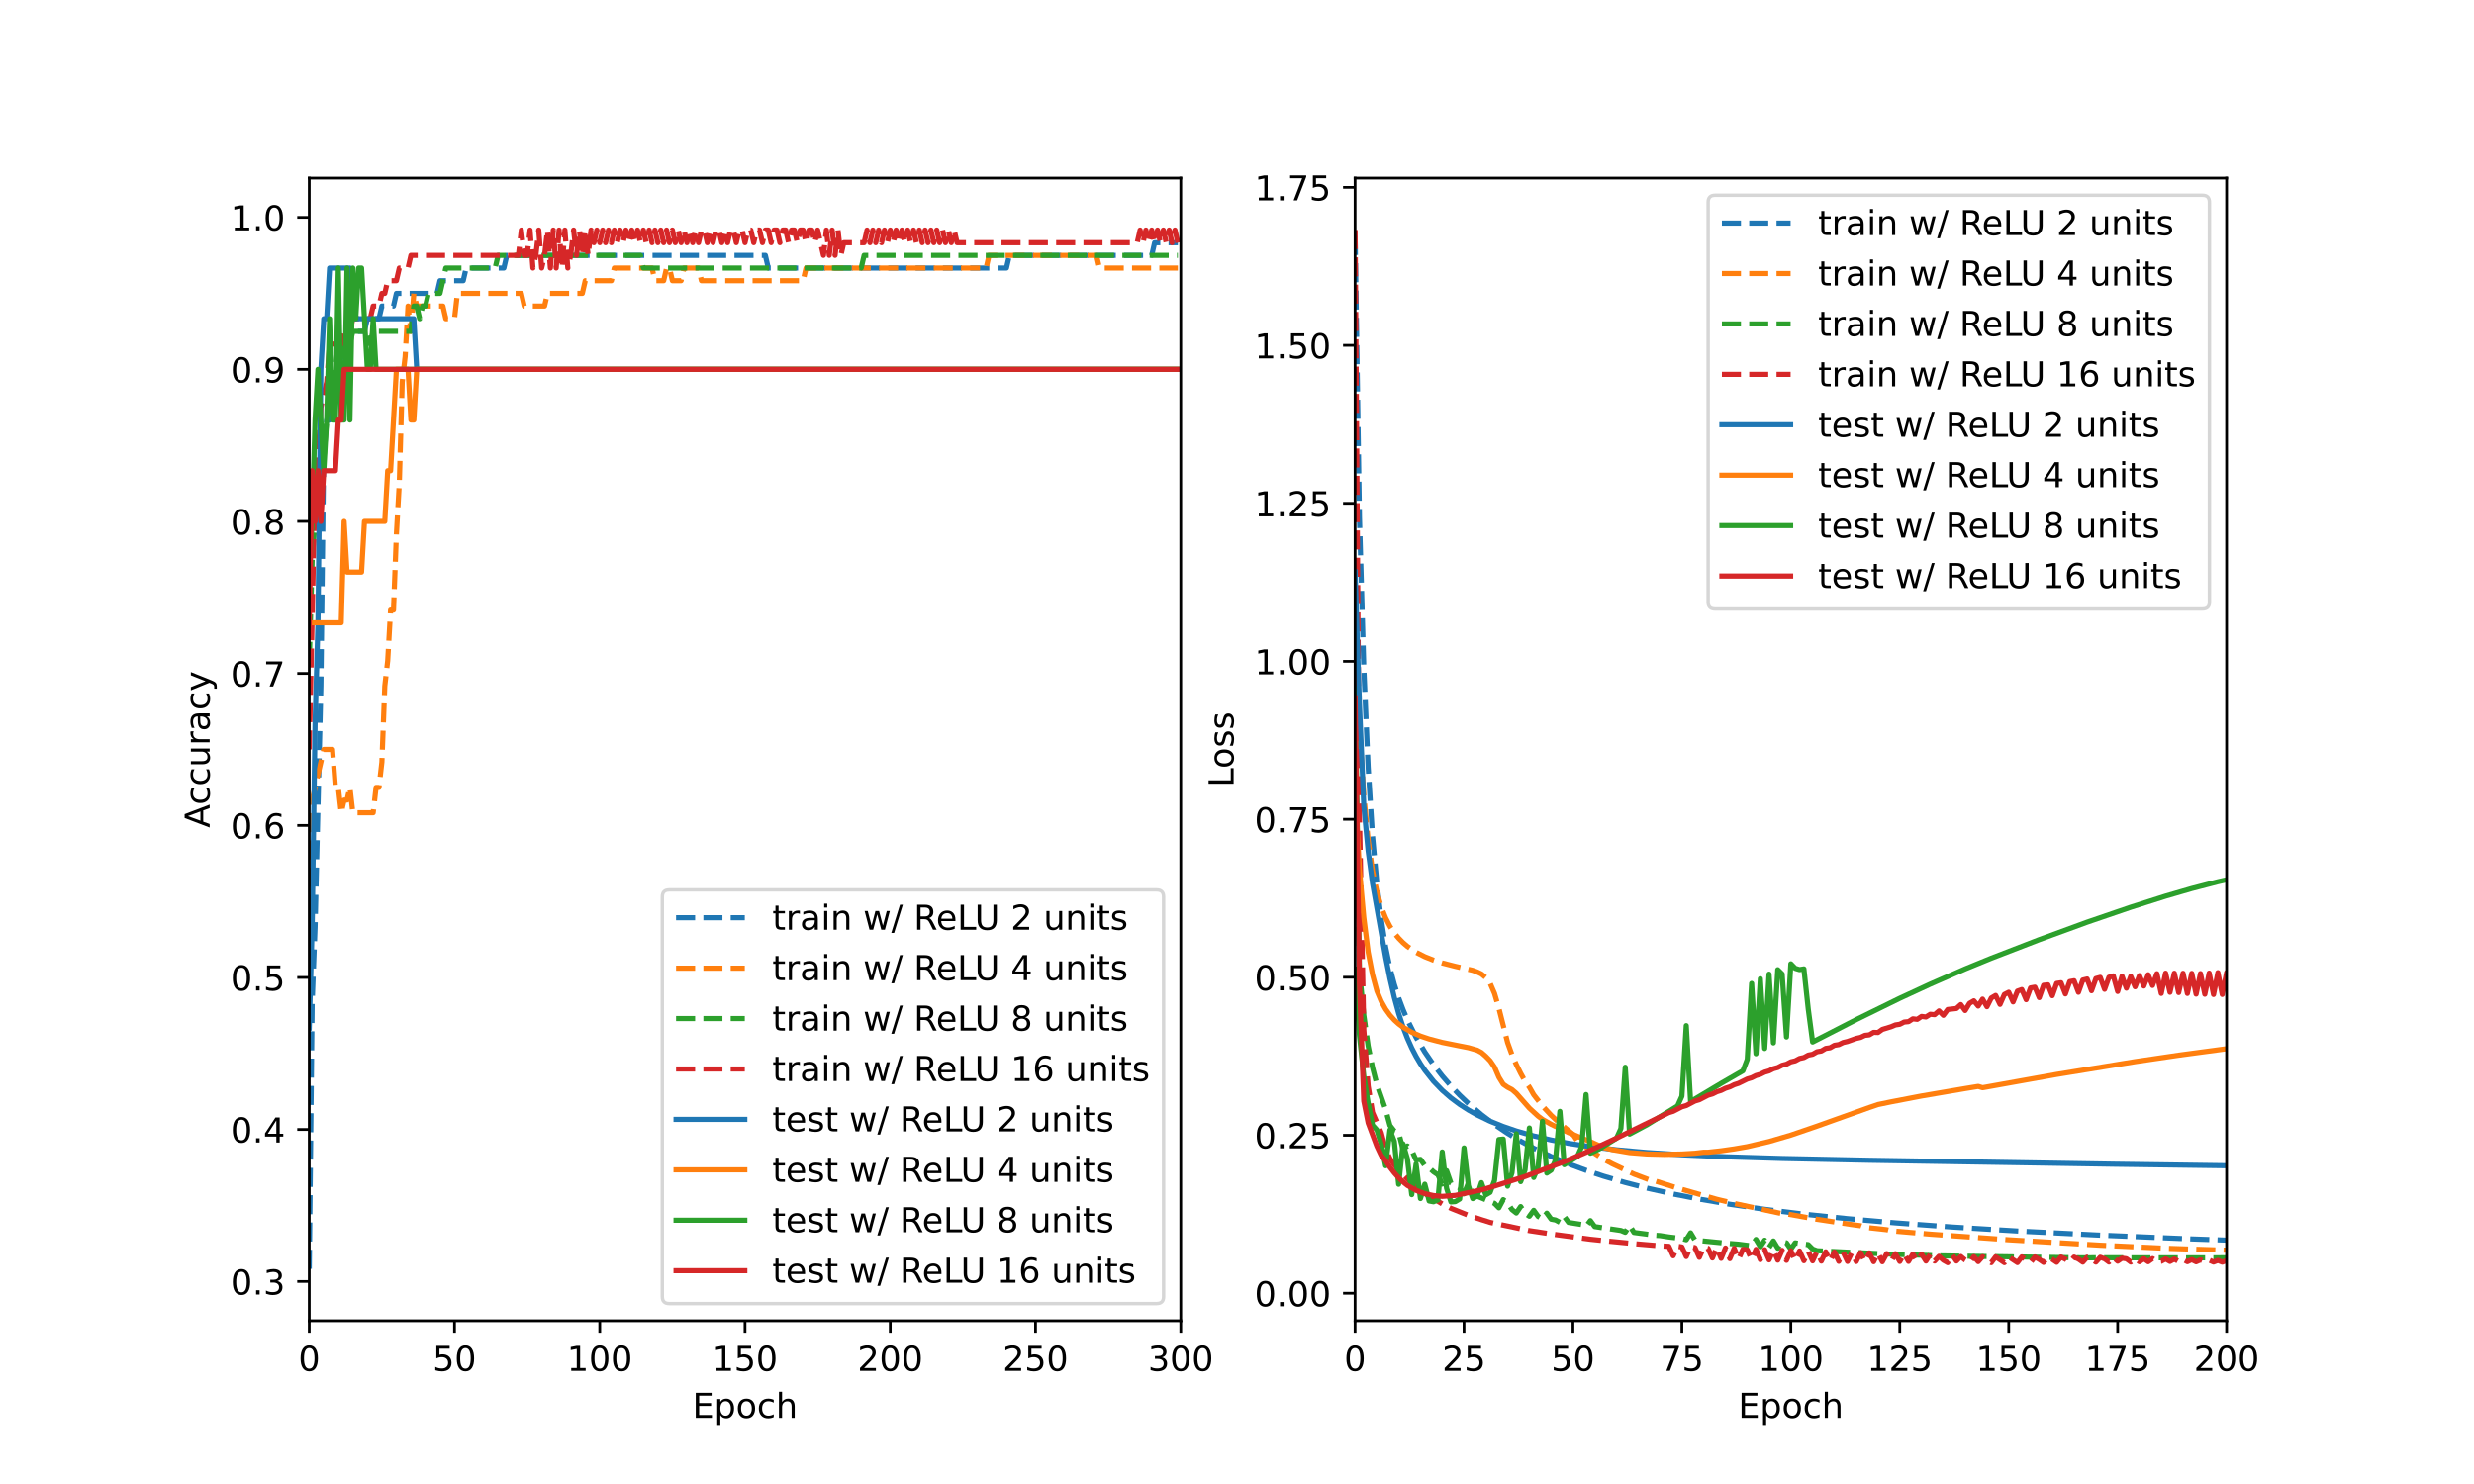<?xml version="1.0" encoding="utf-8" standalone="no"?>
<!DOCTYPE svg PUBLIC "-//W3C//DTD SVG 1.1//EN"
  "http://www.w3.org/Graphics/SVG/1.1/DTD/svg11.dtd">
<!-- Created with matplotlib (https://matplotlib.org/) -->
<svg height="432pt" version="1.1" viewBox="0 0 720 432" width="720pt" xmlns="http://www.w3.org/2000/svg" xmlns:xlink="http://www.w3.org/1999/xlink">
 <defs>
  <style type="text/css">
*{stroke-linecap:butt;stroke-linejoin:round;}
  </style>
 </defs>
 <g id="figure_1">
  <g id="patch_1">
   <path d="M 0 432 
L 720 432 
L 720 0 
L 0 0 
z
" style="fill:#ffffff;"/>
  </g>
  <g id="axes_1">
   <g id="patch_2">
    <path d="M 90 384.48 
L 343.636 384.48 
L 343.636 51.84 
L 90 51.84 
z
" style="fill:#ffffff;"/>
   </g>
   <g id="matplotlib.axis_1">
    <g id="xtick_1">
     <g id="line2d_1">
      <defs>
       <path d="M 0 0 
L 0 3.5 
" id="m8cb81c9bcf" style="stroke:#000000;stroke-width:0.8;"/>
      </defs>
      <g>
       <use style="stroke:#000000;stroke-width:0.8;" x="90" xlink:href="#m8cb81c9bcf" y="384.48"/>
      </g>
     </g>
     <g id="text_1">
      <!-- 0 -->
      <defs>
       <path d="M 31.781 66.406 
Q 24.172 66.406 20.328 58.906 
Q 16.5 51.422 16.5 36.375 
Q 16.5 21.391 20.328 13.891 
Q 24.172 6.391 31.781 6.391 
Q 39.453 6.391 43.281 13.891 
Q 47.125 21.391 47.125 36.375 
Q 47.125 51.422 43.281 58.906 
Q 39.453 66.406 31.781 66.406 
z
M 31.781 74.219 
Q 44.047 74.219 50.516 64.516 
Q 56.984 54.828 56.984 36.375 
Q 56.984 17.969 50.516 8.266 
Q 44.047 -1.422 31.781 -1.422 
Q 19.531 -1.422 13.062 8.266 
Q 6.594 17.969 6.594 36.375 
Q 6.594 54.828 13.062 64.516 
Q 19.531 74.219 31.781 74.219 
z
" id="DejaVuSans-48"/>
      </defs>
      <g transform="translate(86.819 399.078)scale(0.1 -0.1)">
       <use xlink:href="#DejaVuSans-48"/>
      </g>
     </g>
    </g>
    <g id="xtick_2">
     <g id="line2d_2">
      <g>
       <use style="stroke:#000000;stroke-width:0.8;" x="132.273" xlink:href="#m8cb81c9bcf" y="384.48"/>
      </g>
     </g>
     <g id="text_2">
      <!-- 50 -->
      <defs>
       <path d="M 10.797 72.906 
L 49.516 72.906 
L 49.516 64.594 
L 19.828 64.594 
L 19.828 46.734 
Q 21.969 47.469 24.109 47.828 
Q 26.266 48.188 28.422 48.188 
Q 40.625 48.188 47.75 41.5 
Q 54.891 34.812 54.891 23.391 
Q 54.891 11.625 47.562 5.094 
Q 40.234 -1.422 26.906 -1.422 
Q 22.312 -1.422 17.547 -0.641 
Q 12.797 0.141 7.719 1.703 
L 7.719 11.625 
Q 12.109 9.234 16.797 8.062 
Q 21.484 6.891 26.703 6.891 
Q 35.156 6.891 40.078 11.328 
Q 45.016 15.766 45.016 23.391 
Q 45.016 31 40.078 35.438 
Q 35.156 39.891 26.703 39.891 
Q 22.75 39.891 18.812 39.016 
Q 14.891 38.141 10.797 36.281 
z
" id="DejaVuSans-53"/>
      </defs>
      <g transform="translate(125.91 399.078)scale(0.1 -0.1)">
       <use xlink:href="#DejaVuSans-53"/>
       <use x="63.623" xlink:href="#DejaVuSans-48"/>
      </g>
     </g>
    </g>
    <g id="xtick_3">
     <g id="line2d_3">
      <g>
       <use style="stroke:#000000;stroke-width:0.8;" x="174.545" xlink:href="#m8cb81c9bcf" y="384.48"/>
      </g>
     </g>
     <g id="text_3">
      <!-- 100 -->
      <defs>
       <path d="M 12.406 8.297 
L 28.516 8.297 
L 28.516 63.922 
L 10.984 60.406 
L 10.984 69.391 
L 28.422 72.906 
L 38.281 72.906 
L 38.281 8.297 
L 54.391 8.297 
L 54.391 0 
L 12.406 0 
z
" id="DejaVuSans-49"/>
      </defs>
      <g transform="translate(165.002 399.078)scale(0.1 -0.1)">
       <use xlink:href="#DejaVuSans-49"/>
       <use x="63.623" xlink:href="#DejaVuSans-48"/>
       <use x="127.246" xlink:href="#DejaVuSans-48"/>
      </g>
     </g>
    </g>
    <g id="xtick_4">
     <g id="line2d_4">
      <g>
       <use style="stroke:#000000;stroke-width:0.8;" x="216.818" xlink:href="#m8cb81c9bcf" y="384.48"/>
      </g>
     </g>
     <g id="text_4">
      <!-- 150 -->
      <g transform="translate(207.274 399.078)scale(0.1 -0.1)">
       <use xlink:href="#DejaVuSans-49"/>
       <use x="63.623" xlink:href="#DejaVuSans-53"/>
       <use x="127.246" xlink:href="#DejaVuSans-48"/>
      </g>
     </g>
    </g>
    <g id="xtick_5">
     <g id="line2d_5">
      <g>
       <use style="stroke:#000000;stroke-width:0.8;" x="259.091" xlink:href="#m8cb81c9bcf" y="384.48"/>
      </g>
     </g>
     <g id="text_5">
      <!-- 200 -->
      <defs>
       <path d="M 19.188 8.297 
L 53.609 8.297 
L 53.609 0 
L 7.328 0 
L 7.328 8.297 
Q 12.938 14.109 22.625 23.891 
Q 32.328 33.688 34.812 36.531 
Q 39.547 41.844 41.422 45.531 
Q 43.312 49.219 43.312 52.781 
Q 43.312 58.594 39.234 62.25 
Q 35.156 65.922 28.609 65.922 
Q 23.969 65.922 18.812 64.312 
Q 13.672 62.703 7.812 59.422 
L 7.812 69.391 
Q 13.766 71.781 18.938 73 
Q 24.125 74.219 28.422 74.219 
Q 39.75 74.219 46.484 68.547 
Q 53.219 62.891 53.219 53.422 
Q 53.219 48.922 51.531 44.891 
Q 49.859 40.875 45.406 35.406 
Q 44.188 33.984 37.641 27.219 
Q 31.109 20.453 19.188 8.297 
z
" id="DejaVuSans-50"/>
      </defs>
      <g transform="translate(249.547 399.078)scale(0.1 -0.1)">
       <use xlink:href="#DejaVuSans-50"/>
       <use x="63.623" xlink:href="#DejaVuSans-48"/>
       <use x="127.246" xlink:href="#DejaVuSans-48"/>
      </g>
     </g>
    </g>
    <g id="xtick_6">
     <g id="line2d_6">
      <g>
       <use style="stroke:#000000;stroke-width:0.8;" x="301.364" xlink:href="#m8cb81c9bcf" y="384.48"/>
      </g>
     </g>
     <g id="text_6">
      <!-- 250 -->
      <g transform="translate(291.82 399.078)scale(0.1 -0.1)">
       <use xlink:href="#DejaVuSans-50"/>
       <use x="63.623" xlink:href="#DejaVuSans-53"/>
       <use x="127.246" xlink:href="#DejaVuSans-48"/>
      </g>
     </g>
    </g>
    <g id="xtick_7">
     <g id="line2d_7">
      <g>
       <use style="stroke:#000000;stroke-width:0.8;" x="343.636" xlink:href="#m8cb81c9bcf" y="384.48"/>
      </g>
     </g>
     <g id="text_7">
      <!-- 300 -->
      <defs>
       <path d="M 40.578 39.312 
Q 47.656 37.797 51.625 33 
Q 55.609 28.219 55.609 21.188 
Q 55.609 10.406 48.188 4.484 
Q 40.766 -1.422 27.094 -1.422 
Q 22.516 -1.422 17.656 -0.516 
Q 12.797 0.391 7.625 2.203 
L 7.625 11.719 
Q 11.719 9.328 16.594 8.109 
Q 21.484 6.891 26.812 6.891 
Q 36.078 6.891 40.938 10.547 
Q 45.797 14.203 45.797 21.188 
Q 45.797 27.641 41.281 31.266 
Q 36.766 34.906 28.719 34.906 
L 20.219 34.906 
L 20.219 43.016 
L 29.109 43.016 
Q 36.375 43.016 40.234 45.922 
Q 44.094 48.828 44.094 54.297 
Q 44.094 59.906 40.109 62.906 
Q 36.141 65.922 28.719 65.922 
Q 24.656 65.922 20.016 65.031 
Q 15.375 64.156 9.812 62.312 
L 9.812 71.094 
Q 15.438 72.656 20.344 73.438 
Q 25.25 74.219 29.594 74.219 
Q 40.828 74.219 47.359 69.109 
Q 53.906 64.016 53.906 55.328 
Q 53.906 49.266 50.438 45.094 
Q 46.969 40.922 40.578 39.312 
z
" id="DejaVuSans-51"/>
      </defs>
      <g transform="translate(334.093 399.078)scale(0.1 -0.1)">
       <use xlink:href="#DejaVuSans-51"/>
       <use x="63.623" xlink:href="#DejaVuSans-48"/>
       <use x="127.246" xlink:href="#DejaVuSans-48"/>
      </g>
     </g>
    </g>
    <g id="text_8">
     <!-- Epoch -->
     <defs>
      <path d="M 9.812 72.906 
L 55.906 72.906 
L 55.906 64.594 
L 19.672 64.594 
L 19.672 43.016 
L 54.391 43.016 
L 54.391 34.719 
L 19.672 34.719 
L 19.672 8.297 
L 56.781 8.297 
L 56.781 0 
L 9.812 0 
z
" id="DejaVuSans-69"/>
      <path d="M 18.109 8.203 
L 18.109 -20.797 
L 9.078 -20.797 
L 9.078 54.688 
L 18.109 54.688 
L 18.109 46.391 
Q 20.953 51.266 25.266 53.625 
Q 29.594 56 35.594 56 
Q 45.562 56 51.781 48.094 
Q 58.016 40.188 58.016 27.297 
Q 58.016 14.406 51.781 6.484 
Q 45.562 -1.422 35.594 -1.422 
Q 29.594 -1.422 25.266 0.953 
Q 20.953 3.328 18.109 8.203 
z
M 48.688 27.297 
Q 48.688 37.203 44.609 42.844 
Q 40.531 48.484 33.406 48.484 
Q 26.266 48.484 22.188 42.844 
Q 18.109 37.203 18.109 27.297 
Q 18.109 17.391 22.188 11.75 
Q 26.266 6.109 33.406 6.109 
Q 40.531 6.109 44.609 11.75 
Q 48.688 17.391 48.688 27.297 
z
" id="DejaVuSans-112"/>
      <path d="M 30.609 48.391 
Q 23.391 48.391 19.188 42.75 
Q 14.984 37.109 14.984 27.297 
Q 14.984 17.484 19.156 11.844 
Q 23.344 6.203 30.609 6.203 
Q 37.797 6.203 41.984 11.859 
Q 46.188 17.531 46.188 27.297 
Q 46.188 37.016 41.984 42.703 
Q 37.797 48.391 30.609 48.391 
z
M 30.609 56 
Q 42.328 56 49.016 48.375 
Q 55.719 40.766 55.719 27.297 
Q 55.719 13.875 49.016 6.219 
Q 42.328 -1.422 30.609 -1.422 
Q 18.844 -1.422 12.172 6.219 
Q 5.516 13.875 5.516 27.297 
Q 5.516 40.766 12.172 48.375 
Q 18.844 56 30.609 56 
z
" id="DejaVuSans-111"/>
      <path d="M 48.781 52.594 
L 48.781 44.188 
Q 44.969 46.297 41.141 47.344 
Q 37.312 48.391 33.406 48.391 
Q 24.656 48.391 19.812 42.844 
Q 14.984 37.312 14.984 27.297 
Q 14.984 17.281 19.812 11.734 
Q 24.656 6.203 33.406 6.203 
Q 37.312 6.203 41.141 7.25 
Q 44.969 8.297 48.781 10.406 
L 48.781 2.094 
Q 45.016 0.344 40.984 -0.531 
Q 36.969 -1.422 32.422 -1.422 
Q 20.062 -1.422 12.781 6.344 
Q 5.516 14.109 5.516 27.297 
Q 5.516 40.672 12.859 48.328 
Q 20.219 56 33.016 56 
Q 37.156 56 41.109 55.141 
Q 45.062 54.297 48.781 52.594 
z
" id="DejaVuSans-99"/>
      <path d="M 54.891 33.016 
L 54.891 0 
L 45.906 0 
L 45.906 32.719 
Q 45.906 40.484 42.875 44.328 
Q 39.844 48.188 33.797 48.188 
Q 26.516 48.188 22.312 43.547 
Q 18.109 38.922 18.109 30.906 
L 18.109 0 
L 9.078 0 
L 9.078 75.984 
L 18.109 75.984 
L 18.109 46.188 
Q 21.344 51.125 25.703 53.562 
Q 30.078 56 35.797 56 
Q 45.219 56 50.047 50.172 
Q 54.891 44.344 54.891 33.016 
z
" id="DejaVuSans-104"/>
     </defs>
     <g transform="translate(201.507 412.757)scale(0.1 -0.1)">
      <use xlink:href="#DejaVuSans-69"/>
      <use x="63.184" xlink:href="#DejaVuSans-112"/>
      <use x="126.66" xlink:href="#DejaVuSans-111"/>
      <use x="187.842" xlink:href="#DejaVuSans-99"/>
      <use x="242.822" xlink:href="#DejaVuSans-104"/>
     </g>
    </g>
   </g>
   <g id="matplotlib.axis_2">
    <g id="ytick_1">
     <g id="line2d_8">
      <defs>
       <path d="M 0 0 
L -3.5 0 
" id="m73d2a906c2" style="stroke:#000000;stroke-width:0.8;"/>
      </defs>
      <g>
       <use style="stroke:#000000;stroke-width:0.8;" x="90" xlink:href="#m73d2a906c2" y="373.048"/>
      </g>
     </g>
     <g id="text_9">
      <!-- 0.3 -->
      <defs>
       <path d="M 10.688 12.406 
L 21 12.406 
L 21 0 
L 10.688 0 
z
" id="DejaVuSans-46"/>
      </defs>
      <g transform="translate(67.097 376.847)scale(0.1 -0.1)">
       <use xlink:href="#DejaVuSans-48"/>
       <use x="63.623" xlink:href="#DejaVuSans-46"/>
       <use x="95.41" xlink:href="#DejaVuSans-51"/>
      </g>
     </g>
    </g>
    <g id="ytick_2">
     <g id="line2d_9">
      <g>
       <use style="stroke:#000000;stroke-width:0.8;" x="90" xlink:href="#m73d2a906c2" y="328.794"/>
      </g>
     </g>
     <g id="text_10">
      <!-- 0.4 -->
      <defs>
       <path d="M 37.797 64.312 
L 12.891 25.391 
L 37.797 25.391 
z
M 35.203 72.906 
L 47.609 72.906 
L 47.609 25.391 
L 58.016 25.391 
L 58.016 17.188 
L 47.609 17.188 
L 47.609 0 
L 37.797 0 
L 37.797 17.188 
L 4.891 17.188 
L 4.891 26.703 
z
" id="DejaVuSans-52"/>
      </defs>
      <g transform="translate(67.097 332.593)scale(0.1 -0.1)">
       <use xlink:href="#DejaVuSans-48"/>
       <use x="63.623" xlink:href="#DejaVuSans-46"/>
       <use x="95.41" xlink:href="#DejaVuSans-52"/>
      </g>
     </g>
    </g>
    <g id="ytick_3">
     <g id="line2d_10">
      <g>
       <use style="stroke:#000000;stroke-width:0.8;" x="90" xlink:href="#m73d2a906c2" y="284.54"/>
      </g>
     </g>
     <g id="text_11">
      <!-- 0.5 -->
      <g transform="translate(67.097 288.34)scale(0.1 -0.1)">
       <use xlink:href="#DejaVuSans-48"/>
       <use x="63.623" xlink:href="#DejaVuSans-46"/>
       <use x="95.41" xlink:href="#DejaVuSans-53"/>
      </g>
     </g>
    </g>
    <g id="ytick_4">
     <g id="line2d_11">
      <g>
       <use style="stroke:#000000;stroke-width:0.8;" x="90" xlink:href="#m73d2a906c2" y="240.287"/>
      </g>
     </g>
     <g id="text_12">
      <!-- 0.6 -->
      <defs>
       <path d="M 33.016 40.375 
Q 26.375 40.375 22.484 35.828 
Q 18.609 31.297 18.609 23.391 
Q 18.609 15.531 22.484 10.953 
Q 26.375 6.391 33.016 6.391 
Q 39.656 6.391 43.531 10.953 
Q 47.406 15.531 47.406 23.391 
Q 47.406 31.297 43.531 35.828 
Q 39.656 40.375 33.016 40.375 
z
M 52.594 71.297 
L 52.594 62.312 
Q 48.875 64.062 45.094 64.984 
Q 41.312 65.922 37.594 65.922 
Q 27.828 65.922 22.672 59.328 
Q 17.531 52.734 16.797 39.406 
Q 19.672 43.656 24.016 45.922 
Q 28.375 48.188 33.594 48.188 
Q 44.578 48.188 50.953 41.516 
Q 57.328 34.859 57.328 23.391 
Q 57.328 12.156 50.688 5.359 
Q 44.047 -1.422 33.016 -1.422 
Q 20.359 -1.422 13.672 8.266 
Q 6.984 17.969 6.984 36.375 
Q 6.984 53.656 15.188 63.938 
Q 23.391 74.219 37.203 74.219 
Q 40.922 74.219 44.703 73.484 
Q 48.484 72.75 52.594 71.297 
z
" id="DejaVuSans-54"/>
      </defs>
      <g transform="translate(67.097 244.086)scale(0.1 -0.1)">
       <use xlink:href="#DejaVuSans-48"/>
       <use x="63.623" xlink:href="#DejaVuSans-46"/>
       <use x="95.41" xlink:href="#DejaVuSans-54"/>
      </g>
     </g>
    </g>
    <g id="ytick_5">
     <g id="line2d_12">
      <g>
       <use style="stroke:#000000;stroke-width:0.8;" x="90" xlink:href="#m73d2a906c2" y="196.033"/>
      </g>
     </g>
     <g id="text_13">
      <!-- 0.7 -->
      <defs>
       <path d="M 8.203 72.906 
L 55.078 72.906 
L 55.078 68.703 
L 28.609 0 
L 18.312 0 
L 43.219 64.594 
L 8.203 64.594 
z
" id="DejaVuSans-55"/>
      </defs>
      <g transform="translate(67.097 199.832)scale(0.1 -0.1)">
       <use xlink:href="#DejaVuSans-48"/>
       <use x="63.623" xlink:href="#DejaVuSans-46"/>
       <use x="95.41" xlink:href="#DejaVuSans-55"/>
      </g>
     </g>
    </g>
    <g id="ytick_6">
     <g id="line2d_13">
      <g>
       <use style="stroke:#000000;stroke-width:0.8;" x="90" xlink:href="#m73d2a906c2" y="151.78"/>
      </g>
     </g>
     <g id="text_14">
      <!-- 0.8 -->
      <defs>
       <path d="M 31.781 34.625 
Q 24.75 34.625 20.719 30.859 
Q 16.703 27.094 16.703 20.516 
Q 16.703 13.922 20.719 10.156 
Q 24.75 6.391 31.781 6.391 
Q 38.812 6.391 42.859 10.172 
Q 46.922 13.969 46.922 20.516 
Q 46.922 27.094 42.891 30.859 
Q 38.875 34.625 31.781 34.625 
z
M 21.922 38.812 
Q 15.578 40.375 12.031 44.719 
Q 8.5 49.078 8.5 55.328 
Q 8.5 64.062 14.719 69.141 
Q 20.953 74.219 31.781 74.219 
Q 42.672 74.219 48.875 69.141 
Q 55.078 64.062 55.078 55.328 
Q 55.078 49.078 51.531 44.719 
Q 48 40.375 41.703 38.812 
Q 48.828 37.156 52.797 32.312 
Q 56.781 27.484 56.781 20.516 
Q 56.781 9.906 50.312 4.234 
Q 43.844 -1.422 31.781 -1.422 
Q 19.734 -1.422 13.25 4.234 
Q 6.781 9.906 6.781 20.516 
Q 6.781 27.484 10.781 32.312 
Q 14.797 37.156 21.922 38.812 
z
M 18.312 54.391 
Q 18.312 48.734 21.844 45.562 
Q 25.391 42.391 31.781 42.391 
Q 38.141 42.391 41.719 45.562 
Q 45.312 48.734 45.312 54.391 
Q 45.312 60.062 41.719 63.234 
Q 38.141 66.406 31.781 66.406 
Q 25.391 66.406 21.844 63.234 
Q 18.312 60.062 18.312 54.391 
z
" id="DejaVuSans-56"/>
      </defs>
      <g transform="translate(67.097 155.579)scale(0.1 -0.1)">
       <use xlink:href="#DejaVuSans-48"/>
       <use x="63.623" xlink:href="#DejaVuSans-46"/>
       <use x="95.41" xlink:href="#DejaVuSans-56"/>
      </g>
     </g>
    </g>
    <g id="ytick_7">
     <g id="line2d_14">
      <g>
       <use style="stroke:#000000;stroke-width:0.8;" x="90" xlink:href="#m73d2a906c2" y="107.526"/>
      </g>
     </g>
     <g id="text_15">
      <!-- 0.9 -->
      <defs>
       <path d="M 10.984 1.516 
L 10.984 10.5 
Q 14.703 8.734 18.5 7.812 
Q 22.312 6.891 25.984 6.891 
Q 35.75 6.891 40.891 13.453 
Q 46.047 20.016 46.781 33.406 
Q 43.953 29.203 39.594 26.953 
Q 35.25 24.703 29.984 24.703 
Q 19.047 24.703 12.672 31.312 
Q 6.297 37.938 6.297 49.422 
Q 6.297 60.641 12.938 67.422 
Q 19.578 74.219 30.609 74.219 
Q 43.266 74.219 49.922 64.516 
Q 56.594 54.828 56.594 36.375 
Q 56.594 19.141 48.406 8.859 
Q 40.234 -1.422 26.422 -1.422 
Q 22.703 -1.422 18.891 -0.688 
Q 15.094 0.047 10.984 1.516 
z
M 30.609 32.422 
Q 37.25 32.422 41.125 36.953 
Q 45.016 41.5 45.016 49.422 
Q 45.016 57.281 41.125 61.844 
Q 37.25 66.406 30.609 66.406 
Q 23.969 66.406 20.094 61.844 
Q 16.219 57.281 16.219 49.422 
Q 16.219 41.5 20.094 36.953 
Q 23.969 32.422 30.609 32.422 
z
" id="DejaVuSans-57"/>
      </defs>
      <g transform="translate(67.097 111.325)scale(0.1 -0.1)">
       <use xlink:href="#DejaVuSans-48"/>
       <use x="63.623" xlink:href="#DejaVuSans-46"/>
       <use x="95.41" xlink:href="#DejaVuSans-57"/>
      </g>
     </g>
    </g>
    <g id="ytick_8">
     <g id="line2d_15">
      <g>
       <use style="stroke:#000000;stroke-width:0.8;" x="90" xlink:href="#m73d2a906c2" y="63.272"/>
      </g>
     </g>
     <g id="text_16">
      <!-- 1.0 -->
      <g transform="translate(67.097 67.071)scale(0.1 -0.1)">
       <use xlink:href="#DejaVuSans-49"/>
       <use x="63.623" xlink:href="#DejaVuSans-46"/>
       <use x="95.41" xlink:href="#DejaVuSans-48"/>
      </g>
     </g>
    </g>
    <g id="text_17">
     <!-- Accuracy -->
     <defs>
      <path d="M 34.188 63.188 
L 20.797 26.906 
L 47.609 26.906 
z
M 28.609 72.906 
L 39.797 72.906 
L 67.578 0 
L 57.328 0 
L 50.688 18.703 
L 17.828 18.703 
L 11.188 0 
L 0.781 0 
z
" id="DejaVuSans-65"/>
      <path d="M 8.5 21.578 
L 8.5 54.688 
L 17.484 54.688 
L 17.484 21.922 
Q 17.484 14.156 20.5 10.266 
Q 23.531 6.391 29.594 6.391 
Q 36.859 6.391 41.078 11.031 
Q 45.312 15.672 45.312 23.688 
L 45.312 54.688 
L 54.297 54.688 
L 54.297 0 
L 45.312 0 
L 45.312 8.406 
Q 42.047 3.422 37.719 1 
Q 33.406 -1.422 27.688 -1.422 
Q 18.266 -1.422 13.375 4.438 
Q 8.5 10.297 8.5 21.578 
z
M 31.109 56 
z
" id="DejaVuSans-117"/>
      <path d="M 41.109 46.297 
Q 39.594 47.172 37.812 47.578 
Q 36.031 48 33.891 48 
Q 26.266 48 22.188 43.047 
Q 18.109 38.094 18.109 28.812 
L 18.109 0 
L 9.078 0 
L 9.078 54.688 
L 18.109 54.688 
L 18.109 46.188 
Q 20.953 51.172 25.484 53.578 
Q 30.031 56 36.531 56 
Q 37.453 56 38.578 55.875 
Q 39.703 55.766 41.062 55.516 
z
" id="DejaVuSans-114"/>
      <path d="M 34.281 27.484 
Q 23.391 27.484 19.188 25 
Q 14.984 22.516 14.984 16.5 
Q 14.984 11.719 18.141 8.906 
Q 21.297 6.109 26.703 6.109 
Q 34.188 6.109 38.703 11.406 
Q 43.219 16.703 43.219 25.484 
L 43.219 27.484 
z
M 52.203 31.203 
L 52.203 0 
L 43.219 0 
L 43.219 8.297 
Q 40.141 3.328 35.547 0.953 
Q 30.953 -1.422 24.312 -1.422 
Q 15.922 -1.422 10.953 3.297 
Q 6 8.016 6 15.922 
Q 6 25.141 12.172 29.828 
Q 18.359 34.516 30.609 34.516 
L 43.219 34.516 
L 43.219 35.406 
Q 43.219 41.609 39.141 45 
Q 35.062 48.391 27.688 48.391 
Q 23 48.391 18.547 47.266 
Q 14.109 46.141 10.016 43.891 
L 10.016 52.203 
Q 14.938 54.109 19.578 55.047 
Q 24.219 56 28.609 56 
Q 40.484 56 46.344 49.844 
Q 52.203 43.703 52.203 31.203 
z
" id="DejaVuSans-97"/>
      <path d="M 32.172 -5.078 
Q 28.375 -14.844 24.75 -17.812 
Q 21.141 -20.797 15.094 -20.797 
L 7.906 -20.797 
L 7.906 -13.281 
L 13.188 -13.281 
Q 16.891 -13.281 18.938 -11.516 
Q 21 -9.766 23.484 -3.219 
L 25.094 0.875 
L 2.984 54.688 
L 12.5 54.688 
L 29.594 11.922 
L 46.688 54.688 
L 56.203 54.688 
z
" id="DejaVuSans-121"/>
     </defs>
     <g transform="translate(61.017 240.988)rotate(-90)scale(0.1 -0.1)">
      <use xlink:href="#DejaVuSans-65"/>
      <use x="66.658" xlink:href="#DejaVuSans-99"/>
      <use x="121.639" xlink:href="#DejaVuSans-99"/>
      <use x="176.619" xlink:href="#DejaVuSans-117"/>
      <use x="239.998" xlink:href="#DejaVuSans-114"/>
      <use x="281.111" xlink:href="#DejaVuSans-97"/>
      <use x="342.391" xlink:href="#DejaVuSans-99"/>
      <use x="397.371" xlink:href="#DejaVuSans-121"/>
     </g>
    </g>
   </g>
   <g id="line2d_16">
    <path clip-path="url(#p3c9de8a44c)" d="M 90 369.36 
L 90.845 291.916 
L 91.691 269.789 
L 93.382 199.721 
L 94.227 129.653 
L 95.073 122.277 
L 95.918 122.277 
L 97.609 114.901 
L 98.455 107.526 
L 99.3 103.838 
L 100.991 103.838 
L 101.836 96.462 
L 106.064 96.462 
L 106.909 92.775 
L 110.291 92.775 
L 111.136 89.087 
L 114.518 89.087 
L 115.364 85.399 
L 127.2 85.399 
L 128.045 81.711 
L 134.809 81.711 
L 135.655 78.023 
L 146.645 78.023 
L 147.491 74.336 
L 222.736 74.336 
L 223.582 78.023 
L 292.909 78.023 
L 293.755 74.336 
L 335.182 74.336 
L 336.027 70.648 
L 342.791 70.648 
L 342.791 70.648 
" style="fill:none;stroke:#1f77b4;stroke-dasharray:5.55,2.4;stroke-dashoffset:0;stroke-width:1.5;"/>
   </g>
   <g id="line2d_17">
    <path clip-path="url(#p3c9de8a44c)" d="M 90 266.101 
L 90.845 232.911 
L 94.227 218.16 
L 96.764 218.16 
L 97.609 229.223 
L 98.455 229.223 
L 99.3 236.599 
L 100.145 232.911 
L 100.991 232.911 
L 101.836 229.223 
L 102.682 236.599 
L 108.6 236.599 
L 109.445 229.223 
L 110.291 229.223 
L 111.136 221.848 
L 111.982 199.721 
L 112.827 192.345 
L 113.673 177.594 
L 114.518 177.594 
L 115.364 155.467 
L 116.209 140.716 
L 117.055 111.214 
L 117.9 103.838 
L 118.745 89.087 
L 119.591 96.462 
L 120.436 85.399 
L 121.282 89.087 
L 128.891 89.087 
L 129.736 92.775 
L 132.273 92.775 
L 133.118 85.399 
L 151.718 85.399 
L 152.564 89.087 
L 158.482 89.087 
L 159.327 85.399 
L 169.473 85.399 
L 170.318 81.711 
L 177.927 81.711 
L 178.773 78.023 
L 189.764 78.023 
L 190.609 81.711 
L 193.145 81.711 
L 193.991 78.023 
L 194.836 78.023 
L 195.682 81.711 
L 198.218 81.711 
L 199.064 78.023 
L 203.291 78.023 
L 204.136 81.711 
L 233.727 81.711 
L 234.573 78.023 
L 286.991 78.023 
L 287.836 74.336 
L 319.118 74.336 
L 319.964 78.023 
L 342.791 78.023 
L 342.791 78.023 
" style="fill:none;stroke:#ff7f0e;stroke-dasharray:5.55,2.4;stroke-dashoffset:0;stroke-width:1.5;"/>
   </g>
   <g id="line2d_18">
    <path clip-path="url(#p3c9de8a44c)" d="M 90 192.345 
L 90.845 162.843 
L 91.691 151.78 
L 93.382 137.028 
L 94.227 133.34 
L 95.073 122.277 
L 95.918 114.901 
L 97.609 107.526 
L 98.455 100.15 
L 99.3 103.838 
L 100.145 100.15 
L 101.836 100.15 
L 102.682 96.462 
L 106.909 96.462 
L 107.755 100.15 
L 108.6 96.462 
L 119.591 96.462 
L 120.436 89.087 
L 121.282 89.087 
L 122.127 92.775 
L 122.973 89.087 
L 123.818 89.087 
L 124.664 85.399 
L 128.045 85.399 
L 129.736 78.023 
L 144.109 78.023 
L 144.955 74.336 
L 186.382 74.336 
L 187.227 78.023 
L 250.636 78.023 
L 251.482 74.336 
L 342.791 74.336 
L 342.791 74.336 
" style="fill:none;stroke:#2ca02c;stroke-dasharray:5.55,2.4;stroke-dashoffset:0;stroke-width:1.5;"/>
   </g>
   <g id="line2d_19">
    <path clip-path="url(#p3c9de8a44c)" d="M 90 218.16 
L 91.691 140.716 
L 92.536 133.34 
L 93.382 118.589 
L 95.073 111.214 
L 95.918 100.15 
L 99.3 100.15 
L 100.145 96.462 
L 101.836 96.462 
L 102.682 92.775 
L 107.755 92.775 
L 108.6 89.087 
L 110.291 89.087 
L 111.136 85.399 
L 111.982 85.399 
L 112.827 81.711 
L 115.364 81.711 
L 116.209 78.023 
L 118.745 78.023 
L 119.591 74.336 
L 150.873 74.336 
L 151.718 66.96 
L 152.564 74.336 
L 153.409 74.336 
L 154.255 66.96 
L 155.1 78.023 
L 155.945 74.336 
L 156.791 66.96 
L 157.636 78.023 
L 158.482 74.336 
L 159.327 66.96 
L 160.173 78.023 
L 161.018 66.96 
L 161.864 78.023 
L 162.709 66.96 
L 163.555 78.023 
L 164.4 66.96 
L 165.245 78.023 
L 166.091 74.336 
L 166.936 66.96 
L 167.782 74.336 
L 168.627 66.96 
L 169.473 74.336 
L 170.318 66.96 
L 171.164 74.336 
L 172.009 66.96 
L 172.855 70.648 
L 173.7 66.96 
L 174.545 70.648 
L 175.391 66.96 
L 176.236 70.648 
L 177.082 66.96 
L 177.927 70.648 
L 178.773 66.96 
L 179.618 70.648 
L 180.464 66.96 
L 181.309 70.648 
L 182.155 66.96 
L 183 70.648 
L 183.845 66.96 
L 184.691 70.648 
L 185.536 66.96 
L 186.382 70.648 
L 187.227 66.96 
L 188.073 70.648 
L 188.918 66.96 
L 189.764 70.648 
L 190.609 66.96 
L 191.455 70.648 
L 192.3 66.96 
L 193.145 70.648 
L 193.991 66.96 
L 194.836 70.648 
L 195.682 66.96 
L 196.527 70.648 
L 197.373 66.96 
L 198.218 70.648 
L 199.064 66.96 
L 199.909 70.648 
L 200.755 66.96 
L 201.6 70.648 
L 202.445 66.96 
L 203.291 70.648 
L 204.136 66.96 
L 204.982 66.96 
L 205.827 70.648 
L 206.673 66.96 
L 207.518 70.648 
L 208.364 66.96 
L 209.209 66.96 
L 210.055 70.648 
L 210.9 66.96 
L 211.745 70.648 
L 212.591 66.96 
L 213.436 66.96 
L 214.282 70.648 
L 215.127 66.96 
L 215.973 66.96 
L 216.818 70.648 
L 217.664 66.96 
L 218.509 66.96 
L 219.355 70.648 
L 220.2 66.96 
L 221.045 66.96 
L 221.891 70.648 
L 222.736 66.96 
L 223.582 66.96 
L 224.427 70.648 
L 225.273 66.96 
L 226.118 66.96 
L 226.964 70.648 
L 227.809 66.96 
L 228.655 66.96 
L 229.5 70.648 
L 230.345 66.96 
L 231.191 66.96 
L 232.036 70.648 
L 232.882 66.96 
L 233.727 66.96 
L 234.573 70.648 
L 235.418 66.96 
L 236.264 66.96 
L 237.109 70.648 
L 237.955 66.96 
L 239.645 74.336 
L 240.491 66.96 
L 241.336 74.336 
L 242.182 66.96 
L 243.027 74.336 
L 243.873 66.96 
L 244.718 74.336 
L 245.564 70.648 
L 251.482 70.648 
L 252.327 66.96 
L 253.173 70.648 
L 254.018 66.96 
L 254.864 70.648 
L 255.709 66.96 
L 256.555 70.648 
L 257.4 66.96 
L 258.245 70.648 
L 259.091 66.96 
L 259.936 70.648 
L 260.782 66.96 
L 261.627 70.648 
L 262.473 66.96 
L 263.318 70.648 
L 264.164 66.96 
L 265.009 70.648 
L 265.855 66.96 
L 266.7 70.648 
L 267.545 66.96 
L 268.391 70.648 
L 269.236 66.96 
L 270.082 70.648 
L 270.927 66.96 
L 271.773 70.648 
L 272.618 66.96 
L 273.464 70.648 
L 274.309 66.96 
L 275.155 70.648 
L 276 66.96 
L 276.845 70.648 
L 277.691 66.96 
L 278.536 70.648 
L 330.955 70.648 
L 331.8 66.96 
L 332.645 70.648 
L 333.491 66.96 
L 334.336 70.648 
L 335.182 66.96 
L 336.027 70.648 
L 336.873 66.96 
L 337.718 70.648 
L 338.564 66.96 
L 339.409 70.648 
L 340.255 66.96 
L 341.1 70.648 
L 341.945 66.96 
L 342.791 70.648 
L 342.791 70.648 
" style="fill:none;stroke:#d62728;stroke-dasharray:5.55,2.4;stroke-dashoffset:0;stroke-width:1.5;"/>
   </g>
   <g id="line2d_20">
    <path clip-path="url(#p3c9de8a44c)" d="M 90 299.292 
L 90.845 269.789 
L 91.691 210.784 
L 92.536 181.282 
L 93.382 107.526 
L 94.227 92.775 
L 95.073 92.775 
L 95.918 78.023 
L 101.836 78.023 
L 102.682 92.775 
L 120.436 92.775 
L 121.282 107.526 
L 342.791 107.526 
L 342.791 107.526 
" style="fill:none;stroke:#1f77b4;stroke-linecap:square;stroke-width:1.5;"/>
   </g>
   <g id="line2d_21">
    <path clip-path="url(#p3c9de8a44c)" d="M 90 181.282 
L 99.3 181.282 
L 100.145 151.78 
L 100.991 166.531 
L 105.218 166.531 
L 106.064 151.78 
L 111.982 151.78 
L 112.827 137.028 
L 113.673 137.028 
L 115.364 107.526 
L 118.745 107.526 
L 119.591 122.277 
L 120.436 122.277 
L 121.282 107.526 
L 342.791 107.526 
L 342.791 107.526 
" style="fill:none;stroke:#ff7f0e;stroke-linecap:square;stroke-width:1.5;"/>
   </g>
   <g id="line2d_22">
    <path clip-path="url(#p3c9de8a44c)" d="M 90 166.531 
L 90.845 151.78 
L 91.691 122.277 
L 92.536 107.526 
L 94.227 137.028 
L 95.073 122.277 
L 95.918 92.775 
L 96.764 122.277 
L 97.609 122.277 
L 98.455 78.023 
L 99.3 122.277 
L 100.145 122.277 
L 100.991 78.023 
L 101.836 122.277 
L 102.682 78.023 
L 103.527 92.775 
L 104.373 78.023 
L 105.218 78.023 
L 106.909 107.526 
L 107.755 107.526 
L 108.6 92.775 
L 109.445 107.526 
L 342.791 107.526 
L 342.791 107.526 
" style="fill:none;stroke:#2ca02c;stroke-linecap:square;stroke-width:1.5;"/>
   </g>
   <g id="line2d_23">
    <path clip-path="url(#p3c9de8a44c)" d="M 90 181.282 
L 90.845 137.028 
L 91.691 151.78 
L 92.536 137.028 
L 93.382 151.78 
L 94.227 137.028 
L 97.609 137.028 
L 98.455 122.277 
L 99.3 122.277 
L 100.145 107.526 
L 342.791 107.526 
L 342.791 107.526 
" style="fill:none;stroke:#d62728;stroke-linecap:square;stroke-width:1.5;"/>
   </g>
   <g id="patch_3">
    <path d="M 90 384.48 
L 90 51.84 
" style="fill:none;stroke:#000000;stroke-linecap:square;stroke-linejoin:miter;stroke-width:0.8;"/>
   </g>
   <g id="patch_4">
    <path d="M 343.636 384.48 
L 343.636 51.84 
" style="fill:none;stroke:#000000;stroke-linecap:square;stroke-linejoin:miter;stroke-width:0.8;"/>
   </g>
   <g id="patch_5">
    <path d="M 90 384.48 
L 343.636 384.48 
" style="fill:none;stroke:#000000;stroke-linecap:square;stroke-linejoin:miter;stroke-width:0.8;"/>
   </g>
   <g id="patch_6">
    <path d="M 90 51.84 
L 343.636 51.84 
" style="fill:none;stroke:#000000;stroke-linecap:square;stroke-linejoin:miter;stroke-width:0.8;"/>
   </g>
   <g id="legend_1">
    <g id="patch_7">
     <path d="M 194.752 379.48 
L 336.636 379.48 
Q 338.636 379.48 338.636 377.48 
L 338.636 261.055 
Q 338.636 259.055 336.636 259.055 
L 194.752 259.055 
Q 192.752 259.055 192.752 261.055 
L 192.752 377.48 
Q 192.752 379.48 194.752 379.48 
z
" style="fill:#ffffff;opacity:0.8;stroke:#cccccc;stroke-linejoin:miter;"/>
    </g>
    <g id="line2d_24">
     <path d="M 196.752 267.153 
L 216.752 267.153 
" style="fill:none;stroke:#1f77b4;stroke-dasharray:5.55,2.4;stroke-dashoffset:0;stroke-width:1.5;"/>
    </g>
    <g id="line2d_25"/>
    <g id="text_18">
     <!-- train w/ ReLU 2 units -->
     <defs>
      <path d="M 18.312 70.219 
L 18.312 54.688 
L 36.812 54.688 
L 36.812 47.703 
L 18.312 47.703 
L 18.312 18.016 
Q 18.312 11.328 20.141 9.422 
Q 21.969 7.516 27.594 7.516 
L 36.812 7.516 
L 36.812 0 
L 27.594 0 
Q 17.188 0 13.234 3.875 
Q 9.281 7.766 9.281 18.016 
L 9.281 47.703 
L 2.688 47.703 
L 2.688 54.688 
L 9.281 54.688 
L 9.281 70.219 
z
" id="DejaVuSans-116"/>
      <path d="M 9.422 54.688 
L 18.406 54.688 
L 18.406 0 
L 9.422 0 
z
M 9.422 75.984 
L 18.406 75.984 
L 18.406 64.594 
L 9.422 64.594 
z
" id="DejaVuSans-105"/>
      <path d="M 54.891 33.016 
L 54.891 0 
L 45.906 0 
L 45.906 32.719 
Q 45.906 40.484 42.875 44.328 
Q 39.844 48.188 33.797 48.188 
Q 26.516 48.188 22.312 43.547 
Q 18.109 38.922 18.109 30.906 
L 18.109 0 
L 9.078 0 
L 9.078 54.688 
L 18.109 54.688 
L 18.109 46.188 
Q 21.344 51.125 25.703 53.562 
Q 30.078 56 35.797 56 
Q 45.219 56 50.047 50.172 
Q 54.891 44.344 54.891 33.016 
z
" id="DejaVuSans-110"/>
      <path id="DejaVuSans-32"/>
      <path d="M 4.203 54.688 
L 13.188 54.688 
L 24.422 12.016 
L 35.594 54.688 
L 46.188 54.688 
L 57.422 12.016 
L 68.609 54.688 
L 77.594 54.688 
L 63.281 0 
L 52.688 0 
L 40.922 44.828 
L 29.109 0 
L 18.5 0 
z
" id="DejaVuSans-119"/>
      <path d="M 25.391 72.906 
L 33.688 72.906 
L 8.297 -9.281 
L 0 -9.281 
z
" id="DejaVuSans-47"/>
      <path d="M 44.391 34.188 
Q 47.562 33.109 50.562 29.594 
Q 53.562 26.078 56.594 19.922 
L 66.609 0 
L 56 0 
L 46.688 18.703 
Q 43.062 26.031 39.672 28.422 
Q 36.281 30.812 30.422 30.812 
L 19.672 30.812 
L 19.672 0 
L 9.812 0 
L 9.812 72.906 
L 32.078 72.906 
Q 44.578 72.906 50.734 67.672 
Q 56.891 62.453 56.891 51.906 
Q 56.891 45.016 53.688 40.469 
Q 50.484 35.938 44.391 34.188 
z
M 19.672 64.797 
L 19.672 38.922 
L 32.078 38.922 
Q 39.203 38.922 42.844 42.219 
Q 46.484 45.516 46.484 51.906 
Q 46.484 58.297 42.844 61.547 
Q 39.203 64.797 32.078 64.797 
z
" id="DejaVuSans-82"/>
      <path d="M 56.203 29.594 
L 56.203 25.203 
L 14.891 25.203 
Q 15.484 15.922 20.484 11.062 
Q 25.484 6.203 34.422 6.203 
Q 39.594 6.203 44.453 7.469 
Q 49.312 8.734 54.109 11.281 
L 54.109 2.781 
Q 49.266 0.734 44.188 -0.344 
Q 39.109 -1.422 33.891 -1.422 
Q 20.797 -1.422 13.156 6.188 
Q 5.516 13.812 5.516 26.812 
Q 5.516 40.234 12.766 48.109 
Q 20.016 56 32.328 56 
Q 43.359 56 49.781 48.891 
Q 56.203 41.797 56.203 29.594 
z
M 47.219 32.234 
Q 47.125 39.594 43.094 43.984 
Q 39.062 48.391 32.422 48.391 
Q 24.906 48.391 20.391 44.141 
Q 15.875 39.891 15.188 32.172 
z
" id="DejaVuSans-101"/>
      <path d="M 9.812 72.906 
L 19.672 72.906 
L 19.672 8.297 
L 55.172 8.297 
L 55.172 0 
L 9.812 0 
z
" id="DejaVuSans-76"/>
      <path d="M 8.688 72.906 
L 18.609 72.906 
L 18.609 28.609 
Q 18.609 16.891 22.844 11.734 
Q 27.094 6.594 36.625 6.594 
Q 46.094 6.594 50.344 11.734 
Q 54.594 16.891 54.594 28.609 
L 54.594 72.906 
L 64.5 72.906 
L 64.5 27.391 
Q 64.5 13.141 57.438 5.859 
Q 50.391 -1.422 36.625 -1.422 
Q 22.797 -1.422 15.734 5.859 
Q 8.688 13.141 8.688 27.391 
z
" id="DejaVuSans-85"/>
      <path d="M 44.281 53.078 
L 44.281 44.578 
Q 40.484 46.531 36.375 47.5 
Q 32.281 48.484 27.875 48.484 
Q 21.188 48.484 17.844 46.438 
Q 14.5 44.391 14.5 40.281 
Q 14.5 37.156 16.891 35.375 
Q 19.281 33.594 26.516 31.984 
L 29.594 31.297 
Q 39.156 29.25 43.188 25.516 
Q 47.219 21.781 47.219 15.094 
Q 47.219 7.469 41.188 3.016 
Q 35.156 -1.422 24.609 -1.422 
Q 20.219 -1.422 15.453 -0.562 
Q 10.688 0.297 5.422 2 
L 5.422 11.281 
Q 10.406 8.688 15.234 7.391 
Q 20.062 6.109 24.812 6.109 
Q 31.156 6.109 34.562 8.281 
Q 37.984 10.453 37.984 14.406 
Q 37.984 18.062 35.516 20.016 
Q 33.062 21.969 24.703 23.781 
L 21.578 24.516 
Q 13.234 26.266 9.516 29.906 
Q 5.812 33.547 5.812 39.891 
Q 5.812 47.609 11.281 51.797 
Q 16.75 56 26.812 56 
Q 31.781 56 36.172 55.266 
Q 40.578 54.547 44.281 53.078 
z
" id="DejaVuSans-115"/>
     </defs>
     <g transform="translate(224.752 270.653)scale(0.1 -0.1)">
      <use xlink:href="#DejaVuSans-116"/>
      <use x="39.209" xlink:href="#DejaVuSans-114"/>
      <use x="80.322" xlink:href="#DejaVuSans-97"/>
      <use x="141.602" xlink:href="#DejaVuSans-105"/>
      <use x="169.385" xlink:href="#DejaVuSans-110"/>
      <use x="232.764" xlink:href="#DejaVuSans-32"/>
      <use x="264.551" xlink:href="#DejaVuSans-119"/>
      <use x="346.338" xlink:href="#DejaVuSans-47"/>
      <use x="380.029" xlink:href="#DejaVuSans-32"/>
      <use x="411.816" xlink:href="#DejaVuSans-82"/>
      <use x="476.799" xlink:href="#DejaVuSans-101"/>
      <use x="538.322" xlink:href="#DejaVuSans-76"/>
      <use x="589.035" xlink:href="#DejaVuSans-85"/>
      <use x="662.229" xlink:href="#DejaVuSans-32"/>
      <use x="694.016" xlink:href="#DejaVuSans-50"/>
      <use x="757.639" xlink:href="#DejaVuSans-32"/>
      <use x="789.426" xlink:href="#DejaVuSans-117"/>
      <use x="852.805" xlink:href="#DejaVuSans-110"/>
      <use x="916.184" xlink:href="#DejaVuSans-105"/>
      <use x="943.967" xlink:href="#DejaVuSans-116"/>
      <use x="983.176" xlink:href="#DejaVuSans-115"/>
     </g>
    </g>
    <g id="line2d_26">
     <path d="M 196.752 281.832 
L 216.752 281.832 
" style="fill:none;stroke:#ff7f0e;stroke-dasharray:5.55,2.4;stroke-dashoffset:0;stroke-width:1.5;"/>
    </g>
    <g id="line2d_27"/>
    <g id="text_19">
     <!-- train w/ ReLU 4 units -->
     <g transform="translate(224.752 285.332)scale(0.1 -0.1)">
      <use xlink:href="#DejaVuSans-116"/>
      <use x="39.209" xlink:href="#DejaVuSans-114"/>
      <use x="80.322" xlink:href="#DejaVuSans-97"/>
      <use x="141.602" xlink:href="#DejaVuSans-105"/>
      <use x="169.385" xlink:href="#DejaVuSans-110"/>
      <use x="232.764" xlink:href="#DejaVuSans-32"/>
      <use x="264.551" xlink:href="#DejaVuSans-119"/>
      <use x="346.338" xlink:href="#DejaVuSans-47"/>
      <use x="380.029" xlink:href="#DejaVuSans-32"/>
      <use x="411.816" xlink:href="#DejaVuSans-82"/>
      <use x="476.799" xlink:href="#DejaVuSans-101"/>
      <use x="538.322" xlink:href="#DejaVuSans-76"/>
      <use x="589.035" xlink:href="#DejaVuSans-85"/>
      <use x="662.229" xlink:href="#DejaVuSans-32"/>
      <use x="694.016" xlink:href="#DejaVuSans-52"/>
      <use x="757.639" xlink:href="#DejaVuSans-32"/>
      <use x="789.426" xlink:href="#DejaVuSans-117"/>
      <use x="852.805" xlink:href="#DejaVuSans-110"/>
      <use x="916.184" xlink:href="#DejaVuSans-105"/>
      <use x="943.967" xlink:href="#DejaVuSans-116"/>
      <use x="983.176" xlink:href="#DejaVuSans-115"/>
     </g>
    </g>
    <g id="line2d_28">
     <path d="M 196.752 296.51 
L 216.752 296.51 
" style="fill:none;stroke:#2ca02c;stroke-dasharray:5.55,2.4;stroke-dashoffset:0;stroke-width:1.5;"/>
    </g>
    <g id="line2d_29"/>
    <g id="text_20">
     <!-- train w/ ReLU 8 units -->
     <g transform="translate(224.752 300.01)scale(0.1 -0.1)">
      <use xlink:href="#DejaVuSans-116"/>
      <use x="39.209" xlink:href="#DejaVuSans-114"/>
      <use x="80.322" xlink:href="#DejaVuSans-97"/>
      <use x="141.602" xlink:href="#DejaVuSans-105"/>
      <use x="169.385" xlink:href="#DejaVuSans-110"/>
      <use x="232.764" xlink:href="#DejaVuSans-32"/>
      <use x="264.551" xlink:href="#DejaVuSans-119"/>
      <use x="346.338" xlink:href="#DejaVuSans-47"/>
      <use x="380.029" xlink:href="#DejaVuSans-32"/>
      <use x="411.816" xlink:href="#DejaVuSans-82"/>
      <use x="476.799" xlink:href="#DejaVuSans-101"/>
      <use x="538.322" xlink:href="#DejaVuSans-76"/>
      <use x="589.035" xlink:href="#DejaVuSans-85"/>
      <use x="662.229" xlink:href="#DejaVuSans-32"/>
      <use x="694.016" xlink:href="#DejaVuSans-56"/>
      <use x="757.639" xlink:href="#DejaVuSans-32"/>
      <use x="789.426" xlink:href="#DejaVuSans-117"/>
      <use x="852.805" xlink:href="#DejaVuSans-110"/>
      <use x="916.184" xlink:href="#DejaVuSans-105"/>
      <use x="943.967" xlink:href="#DejaVuSans-116"/>
      <use x="983.176" xlink:href="#DejaVuSans-115"/>
     </g>
    </g>
    <g id="line2d_30">
     <path d="M 196.752 311.188 
L 216.752 311.188 
" style="fill:none;stroke:#d62728;stroke-dasharray:5.55,2.4;stroke-dashoffset:0;stroke-width:1.5;"/>
    </g>
    <g id="line2d_31"/>
    <g id="text_21">
     <!-- train w/ ReLU 16 units -->
     <g transform="translate(224.752 314.688)scale(0.1 -0.1)">
      <use xlink:href="#DejaVuSans-116"/>
      <use x="39.209" xlink:href="#DejaVuSans-114"/>
      <use x="80.322" xlink:href="#DejaVuSans-97"/>
      <use x="141.602" xlink:href="#DejaVuSans-105"/>
      <use x="169.385" xlink:href="#DejaVuSans-110"/>
      <use x="232.764" xlink:href="#DejaVuSans-32"/>
      <use x="264.551" xlink:href="#DejaVuSans-119"/>
      <use x="346.338" xlink:href="#DejaVuSans-47"/>
      <use x="380.029" xlink:href="#DejaVuSans-32"/>
      <use x="411.816" xlink:href="#DejaVuSans-82"/>
      <use x="476.799" xlink:href="#DejaVuSans-101"/>
      <use x="538.322" xlink:href="#DejaVuSans-76"/>
      <use x="589.035" xlink:href="#DejaVuSans-85"/>
      <use x="662.229" xlink:href="#DejaVuSans-32"/>
      <use x="694.016" xlink:href="#DejaVuSans-49"/>
      <use x="757.639" xlink:href="#DejaVuSans-54"/>
      <use x="821.262" xlink:href="#DejaVuSans-32"/>
      <use x="853.049" xlink:href="#DejaVuSans-117"/>
      <use x="916.428" xlink:href="#DejaVuSans-110"/>
      <use x="979.807" xlink:href="#DejaVuSans-105"/>
      <use x="1007.59" xlink:href="#DejaVuSans-116"/>
      <use x="1046.799" xlink:href="#DejaVuSans-115"/>
     </g>
    </g>
    <g id="line2d_32">
     <path d="M 196.752 325.866 
L 216.752 325.866 
" style="fill:none;stroke:#1f77b4;stroke-linecap:square;stroke-width:1.5;"/>
    </g>
    <g id="line2d_33"/>
    <g id="text_22">
     <!-- test w/ ReLU 2 units -->
     <g transform="translate(224.752 329.366)scale(0.1 -0.1)">
      <use xlink:href="#DejaVuSans-116"/>
      <use x="39.209" xlink:href="#DejaVuSans-101"/>
      <use x="100.732" xlink:href="#DejaVuSans-115"/>
      <use x="152.832" xlink:href="#DejaVuSans-116"/>
      <use x="192.041" xlink:href="#DejaVuSans-32"/>
      <use x="223.828" xlink:href="#DejaVuSans-119"/>
      <use x="305.615" xlink:href="#DejaVuSans-47"/>
      <use x="339.307" xlink:href="#DejaVuSans-32"/>
      <use x="371.094" xlink:href="#DejaVuSans-82"/>
      <use x="436.076" xlink:href="#DejaVuSans-101"/>
      <use x="497.6" xlink:href="#DejaVuSans-76"/>
      <use x="548.312" xlink:href="#DejaVuSans-85"/>
      <use x="621.506" xlink:href="#DejaVuSans-32"/>
      <use x="653.293" xlink:href="#DejaVuSans-50"/>
      <use x="716.916" xlink:href="#DejaVuSans-32"/>
      <use x="748.703" xlink:href="#DejaVuSans-117"/>
      <use x="812.082" xlink:href="#DejaVuSans-110"/>
      <use x="875.461" xlink:href="#DejaVuSans-105"/>
      <use x="903.244" xlink:href="#DejaVuSans-116"/>
      <use x="942.453" xlink:href="#DejaVuSans-115"/>
     </g>
    </g>
    <g id="line2d_34">
     <path d="M 196.752 340.544 
L 216.752 340.544 
" style="fill:none;stroke:#ff7f0e;stroke-linecap:square;stroke-width:1.5;"/>
    </g>
    <g id="line2d_35"/>
    <g id="text_23">
     <!-- test w/ ReLU 4 units -->
     <g transform="translate(224.752 344.044)scale(0.1 -0.1)">
      <use xlink:href="#DejaVuSans-116"/>
      <use x="39.209" xlink:href="#DejaVuSans-101"/>
      <use x="100.732" xlink:href="#DejaVuSans-115"/>
      <use x="152.832" xlink:href="#DejaVuSans-116"/>
      <use x="192.041" xlink:href="#DejaVuSans-32"/>
      <use x="223.828" xlink:href="#DejaVuSans-119"/>
      <use x="305.615" xlink:href="#DejaVuSans-47"/>
      <use x="339.307" xlink:href="#DejaVuSans-32"/>
      <use x="371.094" xlink:href="#DejaVuSans-82"/>
      <use x="436.076" xlink:href="#DejaVuSans-101"/>
      <use x="497.6" xlink:href="#DejaVuSans-76"/>
      <use x="548.312" xlink:href="#DejaVuSans-85"/>
      <use x="621.506" xlink:href="#DejaVuSans-32"/>
      <use x="653.293" xlink:href="#DejaVuSans-52"/>
      <use x="716.916" xlink:href="#DejaVuSans-32"/>
      <use x="748.703" xlink:href="#DejaVuSans-117"/>
      <use x="812.082" xlink:href="#DejaVuSans-110"/>
      <use x="875.461" xlink:href="#DejaVuSans-105"/>
      <use x="903.244" xlink:href="#DejaVuSans-116"/>
      <use x="942.453" xlink:href="#DejaVuSans-115"/>
     </g>
    </g>
    <g id="line2d_36">
     <path d="M 196.752 355.222 
L 216.752 355.222 
" style="fill:none;stroke:#2ca02c;stroke-linecap:square;stroke-width:1.5;"/>
    </g>
    <g id="line2d_37"/>
    <g id="text_24">
     <!-- test w/ ReLU 8 units -->
     <g transform="translate(224.752 358.722)scale(0.1 -0.1)">
      <use xlink:href="#DejaVuSans-116"/>
      <use x="39.209" xlink:href="#DejaVuSans-101"/>
      <use x="100.732" xlink:href="#DejaVuSans-115"/>
      <use x="152.832" xlink:href="#DejaVuSans-116"/>
      <use x="192.041" xlink:href="#DejaVuSans-32"/>
      <use x="223.828" xlink:href="#DejaVuSans-119"/>
      <use x="305.615" xlink:href="#DejaVuSans-47"/>
      <use x="339.307" xlink:href="#DejaVuSans-32"/>
      <use x="371.094" xlink:href="#DejaVuSans-82"/>
      <use x="436.076" xlink:href="#DejaVuSans-101"/>
      <use x="497.6" xlink:href="#DejaVuSans-76"/>
      <use x="548.312" xlink:href="#DejaVuSans-85"/>
      <use x="621.506" xlink:href="#DejaVuSans-32"/>
      <use x="653.293" xlink:href="#DejaVuSans-56"/>
      <use x="716.916" xlink:href="#DejaVuSans-32"/>
      <use x="748.703" xlink:href="#DejaVuSans-117"/>
      <use x="812.082" xlink:href="#DejaVuSans-110"/>
      <use x="875.461" xlink:href="#DejaVuSans-105"/>
      <use x="903.244" xlink:href="#DejaVuSans-116"/>
      <use x="942.453" xlink:href="#DejaVuSans-115"/>
     </g>
    </g>
    <g id="line2d_38">
     <path d="M 196.752 369.9 
L 216.752 369.9 
" style="fill:none;stroke:#d62728;stroke-linecap:square;stroke-width:1.5;"/>
    </g>
    <g id="line2d_39"/>
    <g id="text_25">
     <!-- test w/ ReLU 16 units -->
     <g transform="translate(224.752 373.4)scale(0.1 -0.1)">
      <use xlink:href="#DejaVuSans-116"/>
      <use x="39.209" xlink:href="#DejaVuSans-101"/>
      <use x="100.732" xlink:href="#DejaVuSans-115"/>
      <use x="152.832" xlink:href="#DejaVuSans-116"/>
      <use x="192.041" xlink:href="#DejaVuSans-32"/>
      <use x="223.828" xlink:href="#DejaVuSans-119"/>
      <use x="305.615" xlink:href="#DejaVuSans-47"/>
      <use x="339.307" xlink:href="#DejaVuSans-32"/>
      <use x="371.094" xlink:href="#DejaVuSans-82"/>
      <use x="436.076" xlink:href="#DejaVuSans-101"/>
      <use x="497.6" xlink:href="#DejaVuSans-76"/>
      <use x="548.312" xlink:href="#DejaVuSans-85"/>
      <use x="621.506" xlink:href="#DejaVuSans-32"/>
      <use x="653.293" xlink:href="#DejaVuSans-49"/>
      <use x="716.916" xlink:href="#DejaVuSans-54"/>
      <use x="780.539" xlink:href="#DejaVuSans-32"/>
      <use x="812.326" xlink:href="#DejaVuSans-117"/>
      <use x="875.705" xlink:href="#DejaVuSans-110"/>
      <use x="939.084" xlink:href="#DejaVuSans-105"/>
      <use x="966.867" xlink:href="#DejaVuSans-116"/>
      <use x="1006.076" xlink:href="#DejaVuSans-115"/>
     </g>
    </g>
   </g>
  </g>
  <g id="axes_2">
   <g id="patch_8">
    <path d="M 394.364 384.48 
L 648 384.48 
L 648 51.84 
L 394.364 51.84 
z
" style="fill:#ffffff;"/>
   </g>
   <g id="matplotlib.axis_3">
    <g id="xtick_8">
     <g id="line2d_40">
      <g>
       <use style="stroke:#000000;stroke-width:0.8;" x="394.364" xlink:href="#m8cb81c9bcf" y="384.48"/>
      </g>
     </g>
     <g id="text_26">
      <!-- 0 -->
      <g transform="translate(391.182 399.078)scale(0.1 -0.1)">
       <use xlink:href="#DejaVuSans-48"/>
      </g>
     </g>
    </g>
    <g id="xtick_9">
     <g id="line2d_41">
      <g>
       <use style="stroke:#000000;stroke-width:0.8;" x="426.068" xlink:href="#m8cb81c9bcf" y="384.48"/>
      </g>
     </g>
     <g id="text_27">
      <!-- 25 -->
      <g transform="translate(419.706 399.078)scale(0.1 -0.1)">
       <use xlink:href="#DejaVuSans-50"/>
       <use x="63.623" xlink:href="#DejaVuSans-53"/>
      </g>
     </g>
    </g>
    <g id="xtick_10">
     <g id="line2d_42">
      <g>
       <use style="stroke:#000000;stroke-width:0.8;" x="457.773" xlink:href="#m8cb81c9bcf" y="384.48"/>
      </g>
     </g>
     <g id="text_28">
      <!-- 50 -->
      <g transform="translate(451.41 399.078)scale(0.1 -0.1)">
       <use xlink:href="#DejaVuSans-53"/>
       <use x="63.623" xlink:href="#DejaVuSans-48"/>
      </g>
     </g>
    </g>
    <g id="xtick_11">
     <g id="line2d_43">
      <g>
       <use style="stroke:#000000;stroke-width:0.8;" x="489.477" xlink:href="#m8cb81c9bcf" y="384.48"/>
      </g>
     </g>
     <g id="text_29">
      <!-- 75 -->
      <g transform="translate(483.115 399.078)scale(0.1 -0.1)">
       <use xlink:href="#DejaVuSans-55"/>
       <use x="63.623" xlink:href="#DejaVuSans-53"/>
      </g>
     </g>
    </g>
    <g id="xtick_12">
     <g id="line2d_44">
      <g>
       <use style="stroke:#000000;stroke-width:0.8;" x="521.182" xlink:href="#m8cb81c9bcf" y="384.48"/>
      </g>
     </g>
     <g id="text_30">
      <!-- 100 -->
      <g transform="translate(511.638 399.078)scale(0.1 -0.1)">
       <use xlink:href="#DejaVuSans-49"/>
       <use x="63.623" xlink:href="#DejaVuSans-48"/>
       <use x="127.246" xlink:href="#DejaVuSans-48"/>
      </g>
     </g>
    </g>
    <g id="xtick_13">
     <g id="line2d_45">
      <g>
       <use style="stroke:#000000;stroke-width:0.8;" x="552.886" xlink:href="#m8cb81c9bcf" y="384.48"/>
      </g>
     </g>
     <g id="text_31">
      <!-- 125 -->
      <g transform="translate(543.343 399.078)scale(0.1 -0.1)">
       <use xlink:href="#DejaVuSans-49"/>
       <use x="63.623" xlink:href="#DejaVuSans-50"/>
       <use x="127.246" xlink:href="#DejaVuSans-53"/>
      </g>
     </g>
    </g>
    <g id="xtick_14">
     <g id="line2d_46">
      <g>
       <use style="stroke:#000000;stroke-width:0.8;" x="584.591" xlink:href="#m8cb81c9bcf" y="384.48"/>
      </g>
     </g>
     <g id="text_32">
      <!-- 150 -->
      <g transform="translate(575.047 399.078)scale(0.1 -0.1)">
       <use xlink:href="#DejaVuSans-49"/>
       <use x="63.623" xlink:href="#DejaVuSans-53"/>
       <use x="127.246" xlink:href="#DejaVuSans-48"/>
      </g>
     </g>
    </g>
    <g id="xtick_15">
     <g id="line2d_47">
      <g>
       <use style="stroke:#000000;stroke-width:0.8;" x="616.295" xlink:href="#m8cb81c9bcf" y="384.48"/>
      </g>
     </g>
     <g id="text_33">
      <!-- 175 -->
      <g transform="translate(606.752 399.078)scale(0.1 -0.1)">
       <use xlink:href="#DejaVuSans-49"/>
       <use x="63.623" xlink:href="#DejaVuSans-55"/>
       <use x="127.246" xlink:href="#DejaVuSans-53"/>
      </g>
     </g>
    </g>
    <g id="xtick_16">
     <g id="line2d_48">
      <g>
       <use style="stroke:#000000;stroke-width:0.8;" x="648" xlink:href="#m8cb81c9bcf" y="384.48"/>
      </g>
     </g>
     <g id="text_34">
      <!-- 200 -->
      <g transform="translate(638.456 399.078)scale(0.1 -0.1)">
       <use xlink:href="#DejaVuSans-50"/>
       <use x="63.623" xlink:href="#DejaVuSans-48"/>
       <use x="127.246" xlink:href="#DejaVuSans-48"/>
      </g>
     </g>
    </g>
    <g id="text_35">
     <!-- Epoch -->
     <g transform="translate(505.871 412.757)scale(0.1 -0.1)">
      <use xlink:href="#DejaVuSans-69"/>
      <use x="63.184" xlink:href="#DejaVuSans-112"/>
      <use x="126.66" xlink:href="#DejaVuSans-111"/>
      <use x="187.842" xlink:href="#DejaVuSans-99"/>
      <use x="242.822" xlink:href="#DejaVuSans-104"/>
     </g>
    </g>
   </g>
   <g id="matplotlib.axis_4">
    <g id="ytick_9">
     <g id="line2d_49">
      <g>
       <use style="stroke:#000000;stroke-width:0.8;" x="394.364" xlink:href="#m73d2a906c2" y="376.474"/>
      </g>
     </g>
     <g id="text_36">
      <!-- 0.00 -->
      <g transform="translate(365.098 380.274)scale(0.1 -0.1)">
       <use xlink:href="#DejaVuSans-48"/>
       <use x="63.623" xlink:href="#DejaVuSans-46"/>
       <use x="95.41" xlink:href="#DejaVuSans-48"/>
       <use x="159.033" xlink:href="#DejaVuSans-48"/>
      </g>
     </g>
    </g>
    <g id="ytick_10">
     <g id="line2d_50">
      <g>
       <use style="stroke:#000000;stroke-width:0.8;" x="394.364" xlink:href="#m73d2a906c2" y="330.483"/>
      </g>
     </g>
     <g id="text_37">
      <!-- 0.25 -->
      <g transform="translate(365.098 334.283)scale(0.1 -0.1)">
       <use xlink:href="#DejaVuSans-48"/>
       <use x="63.623" xlink:href="#DejaVuSans-46"/>
       <use x="95.41" xlink:href="#DejaVuSans-50"/>
       <use x="159.033" xlink:href="#DejaVuSans-53"/>
      </g>
     </g>
    </g>
    <g id="ytick_11">
     <g id="line2d_51">
      <g>
       <use style="stroke:#000000;stroke-width:0.8;" x="394.364" xlink:href="#m73d2a906c2" y="284.492"/>
      </g>
     </g>
     <g id="text_38">
      <!-- 0.50 -->
      <g transform="translate(365.098 288.291)scale(0.1 -0.1)">
       <use xlink:href="#DejaVuSans-48"/>
       <use x="63.623" xlink:href="#DejaVuSans-46"/>
       <use x="95.41" xlink:href="#DejaVuSans-53"/>
       <use x="159.033" xlink:href="#DejaVuSans-48"/>
      </g>
     </g>
    </g>
    <g id="ytick_12">
     <g id="line2d_52">
      <g>
       <use style="stroke:#000000;stroke-width:0.8;" x="394.364" xlink:href="#m73d2a906c2" y="238.501"/>
      </g>
     </g>
     <g id="text_39">
      <!-- 0.75 -->
      <g transform="translate(365.098 242.3)scale(0.1 -0.1)">
       <use xlink:href="#DejaVuSans-48"/>
       <use x="63.623" xlink:href="#DejaVuSans-46"/>
       <use x="95.41" xlink:href="#DejaVuSans-55"/>
       <use x="159.033" xlink:href="#DejaVuSans-53"/>
      </g>
     </g>
    </g>
    <g id="ytick_13">
     <g id="line2d_53">
      <g>
       <use style="stroke:#000000;stroke-width:0.8;" x="394.364" xlink:href="#m73d2a906c2" y="192.51"/>
      </g>
     </g>
     <g id="text_40">
      <!-- 1.00 -->
      <g transform="translate(365.098 196.309)scale(0.1 -0.1)">
       <use xlink:href="#DejaVuSans-49"/>
       <use x="63.623" xlink:href="#DejaVuSans-46"/>
       <use x="95.41" xlink:href="#DejaVuSans-48"/>
       <use x="159.033" xlink:href="#DejaVuSans-48"/>
      </g>
     </g>
    </g>
    <g id="ytick_14">
     <g id="line2d_54">
      <g>
       <use style="stroke:#000000;stroke-width:0.8;" x="394.364" xlink:href="#m73d2a906c2" y="146.519"/>
      </g>
     </g>
     <g id="text_41">
      <!-- 1.25 -->
      <g transform="translate(365.098 150.318)scale(0.1 -0.1)">
       <use xlink:href="#DejaVuSans-49"/>
       <use x="63.623" xlink:href="#DejaVuSans-46"/>
       <use x="95.41" xlink:href="#DejaVuSans-50"/>
       <use x="159.033" xlink:href="#DejaVuSans-53"/>
      </g>
     </g>
    </g>
    <g id="ytick_15">
     <g id="line2d_55">
      <g>
       <use style="stroke:#000000;stroke-width:0.8;" x="394.364" xlink:href="#m73d2a906c2" y="100.528"/>
      </g>
     </g>
     <g id="text_42">
      <!-- 1.50 -->
      <g transform="translate(365.098 104.327)scale(0.1 -0.1)">
       <use xlink:href="#DejaVuSans-49"/>
       <use x="63.623" xlink:href="#DejaVuSans-46"/>
       <use x="95.41" xlink:href="#DejaVuSans-53"/>
       <use x="159.033" xlink:href="#DejaVuSans-48"/>
      </g>
     </g>
    </g>
    <g id="ytick_16">
     <g id="line2d_56">
      <g>
       <use style="stroke:#000000;stroke-width:0.8;" x="394.364" xlink:href="#m73d2a906c2" y="54.537"/>
      </g>
     </g>
     <g id="text_43">
      <!-- 1.75 -->
      <g transform="translate(365.098 58.336)scale(0.1 -0.1)">
       <use xlink:href="#DejaVuSans-49"/>
       <use x="63.623" xlink:href="#DejaVuSans-46"/>
       <use x="95.41" xlink:href="#DejaVuSans-55"/>
       <use x="159.033" xlink:href="#DejaVuSans-53"/>
      </g>
     </g>
    </g>
    <g id="text_44">
     <!-- Loss -->
     <g transform="translate(359.018 229.127)rotate(-90)scale(0.1 -0.1)">
      <use xlink:href="#DejaVuSans-76"/>
      <use x="53.963" xlink:href="#DejaVuSans-111"/>
      <use x="115.145" xlink:href="#DejaVuSans-115"/>
      <use x="167.244" xlink:href="#DejaVuSans-115"/>
     </g>
    </g>
   </g>
   <g id="line2d_57">
    <path clip-path="url(#p7692238bc4)" d="M 394.364 68.677 
L 395.632 150.499 
L 396.9 194.324 
L 398.168 223.366 
L 399.436 243.385 
L 400.705 257.166 
L 401.973 267.593 
L 403.241 275.635 
L 404.509 281.761 
L 405.777 286.544 
L 407.045 290.488 
L 408.314 293.883 
L 409.582 296.876 
L 412.118 301.979 
L 414.655 306.249 
L 417.191 309.944 
L 419.727 313.214 
L 422.264 316.149 
L 424.8 318.808 
L 427.336 321.232 
L 431.141 324.491 
L 434.945 327.367 
L 438.75 329.923 
L 442.555 332.206 
L 446.359 334.257 
L 451.432 336.684 
L 456.505 338.817 
L 461.577 340.705 
L 466.65 342.385 
L 472.991 344.241 
L 479.332 345.87 
L 486.941 347.577 
L 494.55 349.061 
L 503.427 350.563 
L 513.573 352.035 
L 524.986 353.442 
L 537.668 354.763 
L 551.618 355.987 
L 568.105 357.198 
L 587.127 358.36 
L 609.955 359.511 
L 636.586 360.619 
L 668.291 361.705 
L 706.336 362.776 
L 721 363.137 
L 721 363.137 
" style="fill:none;stroke:#1f77b4;stroke-dasharray:5.55,2.4;stroke-dashoffset:0;stroke-width:1.5;"/>
   </g>
   <g id="line2d_58">
    <path clip-path="url(#p7692238bc4)" d="M 394.364 178.382 
L 395.632 211.604 
L 396.9 231.675 
L 398.168 244.618 
L 399.436 253.566 
L 400.705 259.595 
L 401.973 263.983 
L 403.241 267.181 
L 404.509 269.654 
L 405.777 271.601 
L 407.045 273.116 
L 408.314 274.415 
L 409.582 275.501 
L 412.118 277.218 
L 414.655 278.502 
L 417.191 279.512 
L 419.727 280.323 
L 423.532 281.297 
L 428.605 282.464 
L 429.873 282.933 
L 431.141 283.54 
L 432.409 284.59 
L 433.677 286.27 
L 434.945 289.21 
L 436.214 293.516 
L 438.75 303.499 
L 440.018 307.013 
L 441.286 309.893 
L 442.555 312.45 
L 443.823 314.748 
L 445.091 316.474 
L 446.359 318.7 
L 448.895 321.95 
L 451.432 324.684 
L 453.968 327.049 
L 457.773 330.201 
L 459.041 332.121 
L 464.114 335.756 
L 466.65 337.434 
L 469.186 338.796 
L 475.527 341.786 
L 480.6 343.711 
L 481.868 343.844 
L 488.209 345.867 
L 499.623 349.11 
L 504.695 350.334 
L 518.645 353.303 
L 519.914 353.365 
L 528.791 354.945 
L 538.936 356.48 
L 541.473 356.815 
L 542.741 357.275 
L 549.082 357.976 
L 550.35 358.296 
L 561.764 359.274 
L 584.591 360.911 
L 611.223 362.486 
L 630.245 363.379 
L 646.732 363.905 
L 667.023 364.308 
L 696.191 364.637 
L 721 364.874 
L 721 364.874 
" style="fill:none;stroke:#ff7f0e;stroke-dasharray:5.55,2.4;stroke-dashoffset:0;stroke-width:1.5;"/>
   </g>
   <g id="line2d_59">
    <path clip-path="url(#p7692238bc4)" d="M 394.364 198.24 
L 395.632 282.713 
L 396.9 295.524 
L 398.168 304.499 
L 399.436 310.725 
L 400.705 315.699 
L 403.241 322.953 
L 404.509 327.626 
L 405.777 329.267 
L 407.045 329.701 
L 408.314 334.581 
L 409.582 333.6 
L 410.85 334.857 
L 412.118 337.677 
L 413.386 337.491 
L 414.655 339.293 
L 415.923 339.954 
L 417.191 341.126 
L 418.459 341.984 
L 419.727 344.693 
L 420.995 340.795 
L 422.264 344.414 
L 424.8 345.824 
L 426.068 347.531 
L 427.336 344.368 
L 428.605 347.68 
L 434.945 350.308 
L 436.214 351.605 
L 437.482 349.223 
L 438.75 350.184 
L 440.018 352.122 
L 441.286 353.118 
L 442.555 351.244 
L 443.823 353.19 
L 445.091 354.052 
L 446.359 352.334 
L 447.627 354.108 
L 448.895 354.862 
L 450.164 353.165 
L 451.432 354.912 
L 452.7 355.152 
L 453.968 355.827 
L 455.236 354.14 
L 456.505 355.859 
L 460.309 356.469 
L 461.577 357.046 
L 462.845 355.335 
L 464.114 357.074 
L 471.723 358.207 
L 472.991 358.732 
L 474.259 356.733 
L 475.527 358.782 
L 481.868 359.614 
L 483.136 359.691 
L 485.673 360.093 
L 489.477 360.549 
L 490.745 360.902 
L 492.014 358.89 
L 493.282 361.01 
L 502.159 361.891 
L 505.964 362.198 
L 509.768 362.688 
L 511.036 360.812 
L 512.305 362.941 
L 513.573 361.036 
L 514.841 363.144 
L 516.109 361.249 
L 517.377 363.353 
L 518.645 361.476 
L 519.914 361.803 
L 521.182 363.646 
L 522.45 361.805 
L 524.986 362.171 
L 526.255 362.327 
L 527.523 363.595 
L 528.791 364.089 
L 549.082 365.049 
L 564.3 365.589 
L 606.15 366.169 
L 609.955 366.148 
L 637.855 366.172 
L 680.973 366.085 
L 701.264 366.222 
L 721 366.584 
L 721 366.584 
" style="fill:none;stroke:#2ca02c;stroke-dasharray:5.55,2.4;stroke-dashoffset:0;stroke-width:1.5;"/>
   </g>
   <g id="line2d_60">
    <path clip-path="url(#p7692238bc4)" d="M 394.364 66.96 
L 395.632 237.581 
L 396.9 299.839 
L 398.168 316.167 
L 399.436 323.836 
L 401.973 329.752 
L 403.241 334.53 
L 404.509 337.24 
L 405.777 339.096 
L 407.045 340.648 
L 409.582 343.236 
L 413.386 346.468 
L 415.923 348.212 
L 419.727 350.457 
L 422.264 351.751 
L 424.8 352.771 
L 427.336 353.781 
L 431.141 355.055 
L 433.677 355.852 
L 445.091 358.252 
L 451.432 359.215 
L 453.968 359.565 
L 462.845 360.754 
L 467.918 361.285 
L 475.527 362.032 
L 483.136 362.678 
L 485.673 362.811 
L 486.941 365.567 
L 488.209 362.802 
L 489.477 362.995 
L 490.745 365.798 
L 492.014 362.903 
L 493.282 363.204 
L 494.55 366.022 
L 495.818 363.101 
L 497.086 363.403 
L 498.355 366.204 
L 499.623 363.216 
L 500.891 366.319 
L 502.159 363.301 
L 503.427 366.402 
L 504.695 363.408 
L 505.964 366.527 
L 507.232 363.704 
L 508.5 363.84 
L 509.768 366.637 
L 511.036 363.705 
L 512.305 366.693 
L 513.573 363.794 
L 514.841 366.76 
L 516.109 363.889 
L 517.377 366.84 
L 518.645 363.982 
L 519.914 366.891 
L 521.182 364.079 
L 522.45 366.944 
L 523.718 364.168 
L 524.986 367.002 
L 526.255 364.253 
L 527.523 367.045 
L 528.791 364.331 
L 530.059 367.109 
L 531.327 364.41 
L 532.595 367.15 
L 533.864 364.482 
L 535.132 367.181 
L 536.4 364.549 
L 537.668 367.212 
L 538.936 364.619 
L 540.205 367.24 
L 541.473 364.676 
L 542.741 367.259 
L 544.009 364.727 
L 545.277 367.287 
L 546.545 364.775 
L 547.814 367.305 
L 549.082 364.947 
L 550.35 367.195 
L 551.618 364.964 
L 552.886 367.214 
L 554.155 364.955 
L 555.423 367.198 
L 556.691 365.074 
L 557.959 367.098 
L 559.227 365.096 
L 560.495 367.095 
L 561.764 365.124 
L 563.032 367.086 
L 564.3 365.713 
L 565.568 366.861 
L 566.836 367.574 
L 568.105 365.215 
L 569.373 367.083 
L 570.641 365.775 
L 571.909 366.824 
L 573.177 367.578 
L 574.445 365.814 
L 575.714 367.266 
L 576.982 365.843 
L 578.25 366.774 
L 579.518 367.566 
L 580.786 365.872 
L 583.323 367.568 
L 584.591 365.883 
L 587.127 367.549 
L 588.395 365.892 
L 590.932 367.516 
L 592.2 365.904 
L 593.468 366.633 
L 594.736 367.496 
L 596.005 365.916 
L 597.273 366.595 
L 598.541 367.457 
L 599.809 365.932 
L 601.077 366.551 
L 602.345 367.439 
L 603.614 365.95 
L 604.882 366.519 
L 606.15 367.411 
L 607.418 365.972 
L 608.686 366.483 
L 609.955 367.398 
L 611.223 365.996 
L 612.491 366.453 
L 613.759 367.383 
L 615.027 366.023 
L 616.295 367.136 
L 617.564 366.264 
L 618.832 366.442 
L 620.1 367.387 
L 621.368 366.416 
L 622.636 367.3 
L 623.905 366.409 
L 625.173 367.291 
L 626.441 366.391 
L 627.709 367.308 
L 628.977 367.163 
L 630.245 366.478 
L 631.514 367.212 
L 632.782 366.526 
L 634.05 367.242 
L 635.318 366.597 
L 636.586 367.285 
L 637.855 366.682 
L 639.123 367.32 
L 640.391 366.756 
L 641.659 367.323 
L 642.927 366.827 
L 644.195 367.39 
L 645.464 366.908 
L 646.732 367.417 
L 648 366.967 
L 649.268 367.45 
L 650.536 367.028 
L 651.805 367.477 
L 653.073 367.085 
L 654.341 367.518 
L 655.609 367.15 
L 656.877 367.551 
L 658.145 367.21 
L 659.414 367.586 
L 660.682 367.268 
L 661.95 367.615 
L 663.218 367.321 
L 664.486 367.658 
L 665.755 367.385 
L 667.023 367.692 
L 668.291 367.48 
L 669.559 367.761 
L 670.827 367.586 
L 672.095 367.802 
L 673.364 367.644 
L 674.632 367.836 
L 675.9 367.695 
L 677.168 367.883 
L 678.436 367.756 
L 679.705 367.923 
L 680.973 367.812 
L 682.241 367.965 
L 683.509 367.867 
L 684.777 367.981 
L 686.045 367.922 
L 687.314 368.044 
L 688.582 367.968 
L 689.85 368.085 
L 691.118 368.022 
L 692.386 368.127 
L 693.655 368.074 
L 694.923 368.164 
L 696.191 368.119 
L 697.459 368.211 
L 699.995 368.252 
L 703.8 368.277 
L 708.873 368.382 
L 721 368.596 
L 721 368.596 
" style="fill:none;stroke:#d62728;stroke-dasharray:5.55,2.4;stroke-dashoffset:0;stroke-width:1.5;"/>
   </g>
   <g id="line2d_61">
    <path clip-path="url(#p7692238bc4)" d="M 394.364 166.487 
L 395.632 204.835 
L 396.9 234.565 
L 398.168 247.721 
L 399.436 257.113 
L 403.241 278.566 
L 404.509 284.87 
L 405.777 290.354 
L 407.045 295.008 
L 408.314 298.928 
L 409.582 302.244 
L 410.85 305.076 
L 412.118 307.524 
L 413.386 309.665 
L 414.655 311.557 
L 417.191 314.764 
L 419.727 317.396 
L 422.264 319.606 
L 424.8 321.495 
L 427.336 323.131 
L 429.873 324.562 
L 433.677 326.398 
L 437.482 327.937 
L 441.286 329.239 
L 446.359 330.683 
L 451.432 331.86 
L 456.505 332.828 
L 462.845 333.805 
L 470.455 334.714 
L 479.332 335.508 
L 489.477 336.165 
L 502.159 336.739 
L 518.645 337.24 
L 544.009 337.761 
L 615.027 338.904 
L 677.168 339.743 
L 721 340.164 
L 721 340.164 
" style="fill:none;stroke:#1f77b4;stroke-linecap:square;stroke-width:1.5;"/>
   </g>
   <g id="line2d_62">
    <path clip-path="url(#p7692238bc4)" d="M 394.364 230.071 
L 395.632 253.157 
L 396.9 267.116 
L 398.168 277.14 
L 399.436 283.714 
L 400.705 288.476 
L 401.973 291.491 
L 403.241 293.762 
L 404.509 295.525 
L 405.777 296.931 
L 407.045 298.078 
L 408.314 299.023 
L 410.85 300.502 
L 413.386 301.607 
L 415.923 302.458 
L 419.727 303.452 
L 424.8 304.477 
L 427.336 304.979 
L 429.873 305.705 
L 431.141 306.383 
L 432.409 307.49 
L 433.677 308.789 
L 434.945 310.64 
L 436.214 313.585 
L 437.482 315.635 
L 438.75 316.506 
L 440.018 317.168 
L 441.286 318.266 
L 445.091 322.588 
L 447.627 324.91 
L 448.895 325.861 
L 451.432 327.3 
L 456.505 329.712 
L 462.845 332.357 
L 466.65 334.056 
L 469.186 334.664 
L 474.259 335.527 
L 479.332 335.924 
L 484.405 336.053 
L 489.477 335.943 
L 493.282 335.717 
L 495.818 335.42 
L 497.086 335.424 
L 500.891 335.005 
L 504.695 334.458 
L 508.5 333.801 
L 514.841 332.306 
L 521.182 330.443 
L 528.791 327.838 
L 544.009 322.401 
L 546.545 321.537 
L 550.35 320.751 
L 559.227 319.046 
L 571.909 316.88 
L 575.714 316.259 
L 576.982 316.642 
L 598.541 312.772 
L 621.368 309.046 
L 634.05 307.171 
L 648 305.292 
L 661.95 303.612 
L 675.9 302.161 
L 688.582 301.074 
L 699.995 300.306 
L 711.409 299.744 
L 721 299.429 
L 721 299.429 
" style="fill:none;stroke:#ff7f0e;stroke-linecap:square;stroke-width:1.5;"/>
   </g>
   <g id="line2d_63">
    <path clip-path="url(#p7692238bc4)" d="M 394.364 282.146 
L 395.632 301.511 
L 396.9 313.28 
L 398.168 321.092 
L 399.436 327.544 
L 400.705 328.947 
L 401.973 333.156 
L 403.241 339.35 
L 404.509 328.937 
L 405.777 332.258 
L 407.045 344.759 
L 408.314 332.975 
L 409.582 337.296 
L 410.85 347.775 
L 412.118 338.85 
L 413.386 348.91 
L 414.655 344.733 
L 415.923 349.616 
L 417.191 349.852 
L 418.459 349.3 
L 419.727 335.342 
L 420.995 345.929 
L 422.264 349.893 
L 423.532 349.802 
L 424.8 349.033 
L 426.068 334.161 
L 427.336 345.152 
L 428.605 348.929 
L 429.873 348.187 
L 431.141 344.28 
L 432.409 347.828 
L 433.677 347.093 
L 434.945 343.634 
L 436.214 331.724 
L 437.482 331.595 
L 438.75 345.311 
L 440.018 341.452 
L 441.286 330.054 
L 442.555 343.988 
L 443.823 340.599 
L 445.091 328.356 
L 446.359 342.772 
L 447.627 339.74 
L 448.895 326.421 
L 450.164 341.494 
L 451.432 340.639 
L 452.7 337.671 
L 453.968 323.525 
L 455.236 339.056 
L 459.041 336.717 
L 460.309 333.816 
L 461.577 318.628 
L 462.845 335.699 
L 465.382 334.48 
L 470.455 331.335 
L 471.723 328.52 
L 472.991 310.675 
L 474.259 330.136 
L 479.332 327.429 
L 488.209 321.948 
L 489.477 319.115 
L 490.745 298.568 
L 492.014 320.676 
L 500.891 315.378 
L 507.232 311.721 
L 508.5 308.394 
L 509.768 286.288 
L 511.036 306.748 
L 512.305 284.917 
L 513.573 305.22 
L 514.841 283.58 
L 516.109 303.593 
L 517.377 282.28 
L 518.645 283.53 
L 519.914 301.876 
L 521.182 280.568 
L 522.45 281.88 
L 523.718 282.261 
L 524.986 282.049 
L 526.255 293.786 
L 527.523 303.334 
L 540.205 296.82 
L 552.886 290.599 
L 561.764 286.49 
L 571.909 282.053 
L 579.518 278.935 
L 593.468 273.542 
L 607.418 268.437 
L 620.1 264.094 
L 630.245 260.866 
L 637.855 258.653 
L 645.464 256.677 
L 651.805 255.243 
L 658.145 254.034 
L 664.486 253.078 
L 670.827 252.395 
L 675.9 252.062 
L 680.973 251.925 
L 686.045 251.99 
L 691.118 252.256 
L 696.191 252.718 
L 702.532 253.552 
L 708.873 254.637 
L 716.482 256.202 
L 721 257.234 
L 721 257.234 
" style="fill:none;stroke:#2ca02c;stroke-linecap:square;stroke-width:1.5;"/>
   </g>
   <g id="line2d_64">
    <path clip-path="url(#p7692238bc4)" d="M 394.364 203.153 
L 395.632 286.318 
L 396.9 320.527 
L 398.168 326.885 
L 400.705 333.677 
L 401.973 336.374 
L 403.241 337.876 
L 404.509 339.788 
L 405.777 341.427 
L 407.045 342.848 
L 408.314 344.062 
L 409.582 345.071 
L 412.118 346.528 
L 414.655 347.488 
L 417.191 348.035 
L 419.727 348.27 
L 423.532 347.986 
L 431.141 346.385 
L 433.677 345.661 
L 437.482 344.473 
L 443.823 342.48 
L 455.236 338.167 
L 461.577 335.445 
L 470.455 331.32 
L 485.673 323.899 
L 486.941 323.508 
L 489.477 322.196 
L 490.745 321.832 
L 493.282 320.506 
L 494.55 320.133 
L 497.086 318.819 
L 498.355 318.452 
L 499.623 317.816 
L 500.891 317.423 
L 502.159 316.797 
L 503.427 316.392 
L 504.695 315.773 
L 505.964 315.361 
L 508.5 314.122 
L 509.768 313.746 
L 511.036 313.114 
L 512.305 312.744 
L 513.573 312.116 
L 514.841 311.75 
L 516.109 311.112 
L 517.377 310.768 
L 518.645 310.106 
L 519.914 309.786 
L 521.182 309.109 
L 522.45 308.814 
L 523.718 308.13 
L 524.986 307.851 
L 526.255 307.147 
L 527.523 306.899 
L 528.791 306.173 
L 530.059 305.953 
L 531.327 305.194 
L 532.595 305.018 
L 533.864 304.294 
L 535.132 304.094 
L 536.4 303.486 
L 537.668 303.189 
L 540.205 302.29 
L 541.473 302.002 
L 542.741 301.4 
L 544.009 301.26 
L 545.277 300.529 
L 546.545 300.572 
L 547.814 299.667 
L 550.35 298.894 
L 551.618 298.364 
L 552.886 298.17 
L 554.155 297.524 
L 555.423 297.405 
L 556.691 296.586 
L 557.959 296.731 
L 559.227 295.883 
L 560.495 296.048 
L 561.764 295.255 
L 563.032 295.371 
L 564.3 294.274 
L 565.568 295.56 
L 566.836 293.862 
L 569.373 293.577 
L 570.641 292.437 
L 571.909 294.164 
L 573.177 292.078 
L 574.445 291.342 
L 575.714 292.865 
L 576.982 290.847 
L 578.25 293.053 
L 579.518 290.523 
L 580.786 289.779 
L 582.055 292.373 
L 583.323 289.495 
L 584.591 288.848 
L 585.859 291.66 
L 587.127 288.518 
L 588.395 288.066 
L 589.664 291.01 
L 590.932 287.595 
L 592.2 287.372 
L 593.468 290.405 
L 594.736 286.828 
L 596.005 286.69 
L 597.273 289.849 
L 598.541 286.275 
L 599.809 286.087 
L 601.077 289.33 
L 602.345 285.748 
L 603.614 285.507 
L 604.882 288.854 
L 606.15 285.302 
L 607.418 284.999 
L 608.686 288.406 
L 609.955 284.866 
L 611.223 284.518 
L 612.491 287.984 
L 613.759 284.478 
L 615.027 284.093 
L 616.295 288.616 
L 617.564 284.18 
L 618.832 287.659 
L 620.1 284.227 
L 621.368 287.25 
L 622.636 284.008 
L 623.905 287.034 
L 625.173 283.753 
L 626.441 286.875 
L 627.709 283.445 
L 628.977 289.183 
L 630.245 283.295 
L 631.514 288.858 
L 632.782 283.311 
L 634.05 288.936 
L 635.318 283.328 
L 636.586 289.189 
L 637.855 283.363 
L 639.123 289.387 
L 640.391 283.418 
L 641.659 289.422 
L 642.927 283.276 
L 644.195 289.499 
L 645.464 283.145 
L 646.732 289.485 
L 648 283.123 
L 649.268 289.539 
L 650.536 283.127 
L 651.805 289.514 
L 653.073 283.135 
L 654.341 289.666 
L 655.609 283.173 
L 656.877 289.747 
L 658.145 283.235 
L 659.414 289.815 
L 660.682 283.318 
L 661.95 289.816 
L 663.218 283.399 
L 664.486 289.996 
L 665.755 283.476 
L 667.023 290.107 
L 668.291 284.082 
L 669.559 290.885 
L 670.827 284.236 
L 672.095 290.999 
L 673.364 284.365 
L 674.632 291.026 
L 675.9 284.506 
L 677.168 291.209 
L 678.436 284.665 
L 679.705 291.325 
L 680.973 284.837 
L 682.241 291.445 
L 683.509 285.013 
L 684.777 291.456 
L 686.045 285.001 
L 687.314 291.498 
L 688.582 285.193 
L 689.85 291.642 
L 691.118 285.4 
L 692.386 291.784 
L 693.655 285.602 
L 694.923 291.835 
L 696.191 285.783 
L 697.459 292.041 
L 698.727 285.978 
L 699.995 292.185 
L 701.264 286.175 
L 702.532 292.32 
L 703.8 286.375 
L 705.068 292.363 
L 706.336 286.551 
L 707.605 292.557 
L 708.873 286.587 
L 710.141 292.552 
L 711.409 286.789 
L 712.677 292.757 
L 713.945 287.005 
L 715.214 292.822 
L 716.482 287.19 
L 717.75 292.946 
L 719.018 287.411 
L 720.286 293.101 
L 721 290.014 
L 721 290.014 
" style="fill:none;stroke:#d62728;stroke-linecap:square;stroke-width:1.5;"/>
   </g>
   <g id="patch_9">
    <path d="M 394.364 384.48 
L 394.364 51.84 
" style="fill:none;stroke:#000000;stroke-linecap:square;stroke-linejoin:miter;stroke-width:0.8;"/>
   </g>
   <g id="patch_10">
    <path d="M 648 384.48 
L 648 51.84 
" style="fill:none;stroke:#000000;stroke-linecap:square;stroke-linejoin:miter;stroke-width:0.8;"/>
   </g>
   <g id="patch_11">
    <path d="M 394.364 384.48 
L 648 384.48 
" style="fill:none;stroke:#000000;stroke-linecap:square;stroke-linejoin:miter;stroke-width:0.8;"/>
   </g>
   <g id="patch_12">
    <path d="M 394.364 51.84 
L 648 51.84 
" style="fill:none;stroke:#000000;stroke-linecap:square;stroke-linejoin:miter;stroke-width:0.8;"/>
   </g>
   <g id="legend_2">
    <g id="patch_13">
     <path d="M 499.116 177.265 
L 641 177.265 
Q 643 177.265 643 175.265 
L 643 58.84 
Q 643 56.84 641 56.84 
L 499.116 56.84 
Q 497.116 56.84 497.116 58.84 
L 497.116 175.265 
Q 497.116 177.265 499.116 177.265 
z
" style="fill:#ffffff;opacity:0.8;stroke:#cccccc;stroke-linejoin:miter;"/>
    </g>
    <g id="line2d_65">
     <path d="M 501.116 64.938 
L 521.116 64.938 
" style="fill:none;stroke:#1f77b4;stroke-dasharray:5.55,2.4;stroke-dashoffset:0;stroke-width:1.5;"/>
    </g>
    <g id="line2d_66"/>
    <g id="text_45">
     <!-- train w/ ReLU 2 units -->
     <g transform="translate(529.116 68.438)scale(0.1 -0.1)">
      <use xlink:href="#DejaVuSans-116"/>
      <use x="39.209" xlink:href="#DejaVuSans-114"/>
      <use x="80.322" xlink:href="#DejaVuSans-97"/>
      <use x="141.602" xlink:href="#DejaVuSans-105"/>
      <use x="169.385" xlink:href="#DejaVuSans-110"/>
      <use x="232.764" xlink:href="#DejaVuSans-32"/>
      <use x="264.551" xlink:href="#DejaVuSans-119"/>
      <use x="346.338" xlink:href="#DejaVuSans-47"/>
      <use x="380.029" xlink:href="#DejaVuSans-32"/>
      <use x="411.816" xlink:href="#DejaVuSans-82"/>
      <use x="476.799" xlink:href="#DejaVuSans-101"/>
      <use x="538.322" xlink:href="#DejaVuSans-76"/>
      <use x="589.035" xlink:href="#DejaVuSans-85"/>
      <use x="662.229" xlink:href="#DejaVuSans-32"/>
      <use x="694.016" xlink:href="#DejaVuSans-50"/>
      <use x="757.639" xlink:href="#DejaVuSans-32"/>
      <use x="789.426" xlink:href="#DejaVuSans-117"/>
      <use x="852.805" xlink:href="#DejaVuSans-110"/>
      <use x="916.184" xlink:href="#DejaVuSans-105"/>
      <use x="943.967" xlink:href="#DejaVuSans-116"/>
      <use x="983.176" xlink:href="#DejaVuSans-115"/>
     </g>
    </g>
    <g id="line2d_67">
     <path d="M 501.116 79.617 
L 521.116 79.617 
" style="fill:none;stroke:#ff7f0e;stroke-dasharray:5.55,2.4;stroke-dashoffset:0;stroke-width:1.5;"/>
    </g>
    <g id="line2d_68"/>
    <g id="text_46">
     <!-- train w/ ReLU 4 units -->
     <g transform="translate(529.116 83.117)scale(0.1 -0.1)">
      <use xlink:href="#DejaVuSans-116"/>
      <use x="39.209" xlink:href="#DejaVuSans-114"/>
      <use x="80.322" xlink:href="#DejaVuSans-97"/>
      <use x="141.602" xlink:href="#DejaVuSans-105"/>
      <use x="169.385" xlink:href="#DejaVuSans-110"/>
      <use x="232.764" xlink:href="#DejaVuSans-32"/>
      <use x="264.551" xlink:href="#DejaVuSans-119"/>
      <use x="346.338" xlink:href="#DejaVuSans-47"/>
      <use x="380.029" xlink:href="#DejaVuSans-32"/>
      <use x="411.816" xlink:href="#DejaVuSans-82"/>
      <use x="476.799" xlink:href="#DejaVuSans-101"/>
      <use x="538.322" xlink:href="#DejaVuSans-76"/>
      <use x="589.035" xlink:href="#DejaVuSans-85"/>
      <use x="662.229" xlink:href="#DejaVuSans-32"/>
      <use x="694.016" xlink:href="#DejaVuSans-52"/>
      <use x="757.639" xlink:href="#DejaVuSans-32"/>
      <use x="789.426" xlink:href="#DejaVuSans-117"/>
      <use x="852.805" xlink:href="#DejaVuSans-110"/>
      <use x="916.184" xlink:href="#DejaVuSans-105"/>
      <use x="943.967" xlink:href="#DejaVuSans-116"/>
      <use x="983.176" xlink:href="#DejaVuSans-115"/>
     </g>
    </g>
    <g id="line2d_69">
     <path d="M 501.116 94.295 
L 521.116 94.295 
" style="fill:none;stroke:#2ca02c;stroke-dasharray:5.55,2.4;stroke-dashoffset:0;stroke-width:1.5;"/>
    </g>
    <g id="line2d_70"/>
    <g id="text_47">
     <!-- train w/ ReLU 8 units -->
     <g transform="translate(529.116 97.795)scale(0.1 -0.1)">
      <use xlink:href="#DejaVuSans-116"/>
      <use x="39.209" xlink:href="#DejaVuSans-114"/>
      <use x="80.322" xlink:href="#DejaVuSans-97"/>
      <use x="141.602" xlink:href="#DejaVuSans-105"/>
      <use x="169.385" xlink:href="#DejaVuSans-110"/>
      <use x="232.764" xlink:href="#DejaVuSans-32"/>
      <use x="264.551" xlink:href="#DejaVuSans-119"/>
      <use x="346.338" xlink:href="#DejaVuSans-47"/>
      <use x="380.029" xlink:href="#DejaVuSans-32"/>
      <use x="411.816" xlink:href="#DejaVuSans-82"/>
      <use x="476.799" xlink:href="#DejaVuSans-101"/>
      <use x="538.322" xlink:href="#DejaVuSans-76"/>
      <use x="589.035" xlink:href="#DejaVuSans-85"/>
      <use x="662.229" xlink:href="#DejaVuSans-32"/>
      <use x="694.016" xlink:href="#DejaVuSans-56"/>
      <use x="757.639" xlink:href="#DejaVuSans-32"/>
      <use x="789.426" xlink:href="#DejaVuSans-117"/>
      <use x="852.805" xlink:href="#DejaVuSans-110"/>
      <use x="916.184" xlink:href="#DejaVuSans-105"/>
      <use x="943.967" xlink:href="#DejaVuSans-116"/>
      <use x="983.176" xlink:href="#DejaVuSans-115"/>
     </g>
    </g>
    <g id="line2d_71">
     <path d="M 501.116 108.973 
L 521.116 108.973 
" style="fill:none;stroke:#d62728;stroke-dasharray:5.55,2.4;stroke-dashoffset:0;stroke-width:1.5;"/>
    </g>
    <g id="line2d_72"/>
    <g id="text_48">
     <!-- train w/ ReLU 16 units -->
     <g transform="translate(529.116 112.473)scale(0.1 -0.1)">
      <use xlink:href="#DejaVuSans-116"/>
      <use x="39.209" xlink:href="#DejaVuSans-114"/>
      <use x="80.322" xlink:href="#DejaVuSans-97"/>
      <use x="141.602" xlink:href="#DejaVuSans-105"/>
      <use x="169.385" xlink:href="#DejaVuSans-110"/>
      <use x="232.764" xlink:href="#DejaVuSans-32"/>
      <use x="264.551" xlink:href="#DejaVuSans-119"/>
      <use x="346.338" xlink:href="#DejaVuSans-47"/>
      <use x="380.029" xlink:href="#DejaVuSans-32"/>
      <use x="411.816" xlink:href="#DejaVuSans-82"/>
      <use x="476.799" xlink:href="#DejaVuSans-101"/>
      <use x="538.322" xlink:href="#DejaVuSans-76"/>
      <use x="589.035" xlink:href="#DejaVuSans-85"/>
      <use x="662.229" xlink:href="#DejaVuSans-32"/>
      <use x="694.016" xlink:href="#DejaVuSans-49"/>
      <use x="757.639" xlink:href="#DejaVuSans-54"/>
      <use x="821.262" xlink:href="#DejaVuSans-32"/>
      <use x="853.049" xlink:href="#DejaVuSans-117"/>
      <use x="916.428" xlink:href="#DejaVuSans-110"/>
      <use x="979.807" xlink:href="#DejaVuSans-105"/>
      <use x="1007.59" xlink:href="#DejaVuSans-116"/>
      <use x="1046.799" xlink:href="#DejaVuSans-115"/>
     </g>
    </g>
    <g id="line2d_73">
     <path d="M 501.116 123.651 
L 521.116 123.651 
" style="fill:none;stroke:#1f77b4;stroke-linecap:square;stroke-width:1.5;"/>
    </g>
    <g id="line2d_74"/>
    <g id="text_49">
     <!-- test w/ ReLU 2 units -->
     <g transform="translate(529.116 127.151)scale(0.1 -0.1)">
      <use xlink:href="#DejaVuSans-116"/>
      <use x="39.209" xlink:href="#DejaVuSans-101"/>
      <use x="100.732" xlink:href="#DejaVuSans-115"/>
      <use x="152.832" xlink:href="#DejaVuSans-116"/>
      <use x="192.041" xlink:href="#DejaVuSans-32"/>
      <use x="223.828" xlink:href="#DejaVuSans-119"/>
      <use x="305.615" xlink:href="#DejaVuSans-47"/>
      <use x="339.307" xlink:href="#DejaVuSans-32"/>
      <use x="371.094" xlink:href="#DejaVuSans-82"/>
      <use x="436.076" xlink:href="#DejaVuSans-101"/>
      <use x="497.6" xlink:href="#DejaVuSans-76"/>
      <use x="548.312" xlink:href="#DejaVuSans-85"/>
      <use x="621.506" xlink:href="#DejaVuSans-32"/>
      <use x="653.293" xlink:href="#DejaVuSans-50"/>
      <use x="716.916" xlink:href="#DejaVuSans-32"/>
      <use x="748.703" xlink:href="#DejaVuSans-117"/>
      <use x="812.082" xlink:href="#DejaVuSans-110"/>
      <use x="875.461" xlink:href="#DejaVuSans-105"/>
      <use x="903.244" xlink:href="#DejaVuSans-116"/>
      <use x="942.453" xlink:href="#DejaVuSans-115"/>
     </g>
    </g>
    <g id="line2d_75">
     <path d="M 501.116 138.329 
L 521.116 138.329 
" style="fill:none;stroke:#ff7f0e;stroke-linecap:square;stroke-width:1.5;"/>
    </g>
    <g id="line2d_76"/>
    <g id="text_50">
     <!-- test w/ ReLU 4 units -->
     <g transform="translate(529.116 141.829)scale(0.1 -0.1)">
      <use xlink:href="#DejaVuSans-116"/>
      <use x="39.209" xlink:href="#DejaVuSans-101"/>
      <use x="100.732" xlink:href="#DejaVuSans-115"/>
      <use x="152.832" xlink:href="#DejaVuSans-116"/>
      <use x="192.041" xlink:href="#DejaVuSans-32"/>
      <use x="223.828" xlink:href="#DejaVuSans-119"/>
      <use x="305.615" xlink:href="#DejaVuSans-47"/>
      <use x="339.307" xlink:href="#DejaVuSans-32"/>
      <use x="371.094" xlink:href="#DejaVuSans-82"/>
      <use x="436.076" xlink:href="#DejaVuSans-101"/>
      <use x="497.6" xlink:href="#DejaVuSans-76"/>
      <use x="548.312" xlink:href="#DejaVuSans-85"/>
      <use x="621.506" xlink:href="#DejaVuSans-32"/>
      <use x="653.293" xlink:href="#DejaVuSans-52"/>
      <use x="716.916" xlink:href="#DejaVuSans-32"/>
      <use x="748.703" xlink:href="#DejaVuSans-117"/>
      <use x="812.082" xlink:href="#DejaVuSans-110"/>
      <use x="875.461" xlink:href="#DejaVuSans-105"/>
      <use x="903.244" xlink:href="#DejaVuSans-116"/>
      <use x="942.453" xlink:href="#DejaVuSans-115"/>
     </g>
    </g>
    <g id="line2d_77">
     <path d="M 501.116 153.007 
L 521.116 153.007 
" style="fill:none;stroke:#2ca02c;stroke-linecap:square;stroke-width:1.5;"/>
    </g>
    <g id="line2d_78"/>
    <g id="text_51">
     <!-- test w/ ReLU 8 units -->
     <g transform="translate(529.116 156.507)scale(0.1 -0.1)">
      <use xlink:href="#DejaVuSans-116"/>
      <use x="39.209" xlink:href="#DejaVuSans-101"/>
      <use x="100.732" xlink:href="#DejaVuSans-115"/>
      <use x="152.832" xlink:href="#DejaVuSans-116"/>
      <use x="192.041" xlink:href="#DejaVuSans-32"/>
      <use x="223.828" xlink:href="#DejaVuSans-119"/>
      <use x="305.615" xlink:href="#DejaVuSans-47"/>
      <use x="339.307" xlink:href="#DejaVuSans-32"/>
      <use x="371.094" xlink:href="#DejaVuSans-82"/>
      <use x="436.076" xlink:href="#DejaVuSans-101"/>
      <use x="497.6" xlink:href="#DejaVuSans-76"/>
      <use x="548.312" xlink:href="#DejaVuSans-85"/>
      <use x="621.506" xlink:href="#DejaVuSans-32"/>
      <use x="653.293" xlink:href="#DejaVuSans-56"/>
      <use x="716.916" xlink:href="#DejaVuSans-32"/>
      <use x="748.703" xlink:href="#DejaVuSans-117"/>
      <use x="812.082" xlink:href="#DejaVuSans-110"/>
      <use x="875.461" xlink:href="#DejaVuSans-105"/>
      <use x="903.244" xlink:href="#DejaVuSans-116"/>
      <use x="942.453" xlink:href="#DejaVuSans-115"/>
     </g>
    </g>
    <g id="line2d_79">
     <path d="M 501.116 167.685 
L 521.116 167.685 
" style="fill:none;stroke:#d62728;stroke-linecap:square;stroke-width:1.5;"/>
    </g>
    <g id="line2d_80"/>
    <g id="text_52">
     <!-- test w/ ReLU 16 units -->
     <g transform="translate(529.116 171.185)scale(0.1 -0.1)">
      <use xlink:href="#DejaVuSans-116"/>
      <use x="39.209" xlink:href="#DejaVuSans-101"/>
      <use x="100.732" xlink:href="#DejaVuSans-115"/>
      <use x="152.832" xlink:href="#DejaVuSans-116"/>
      <use x="192.041" xlink:href="#DejaVuSans-32"/>
      <use x="223.828" xlink:href="#DejaVuSans-119"/>
      <use x="305.615" xlink:href="#DejaVuSans-47"/>
      <use x="339.307" xlink:href="#DejaVuSans-32"/>
      <use x="371.094" xlink:href="#DejaVuSans-82"/>
      <use x="436.076" xlink:href="#DejaVuSans-101"/>
      <use x="497.6" xlink:href="#DejaVuSans-76"/>
      <use x="548.312" xlink:href="#DejaVuSans-85"/>
      <use x="621.506" xlink:href="#DejaVuSans-32"/>
      <use x="653.293" xlink:href="#DejaVuSans-49"/>
      <use x="716.916" xlink:href="#DejaVuSans-54"/>
      <use x="780.539" xlink:href="#DejaVuSans-32"/>
      <use x="812.326" xlink:href="#DejaVuSans-117"/>
      <use x="875.705" xlink:href="#DejaVuSans-110"/>
      <use x="939.084" xlink:href="#DejaVuSans-105"/>
      <use x="966.867" xlink:href="#DejaVuSans-116"/>
      <use x="1006.076" xlink:href="#DejaVuSans-115"/>
     </g>
    </g>
   </g>
  </g>
 </g>
 <defs>
  <clipPath id="p3c9de8a44c">
   <rect height="332.64" width="253.636" x="90" y="51.84"/>
  </clipPath>
  <clipPath id="p7692238bc4">
   <rect height="332.64" width="253.636" x="394.364" y="51.84"/>
  </clipPath>
 </defs>
</svg>
